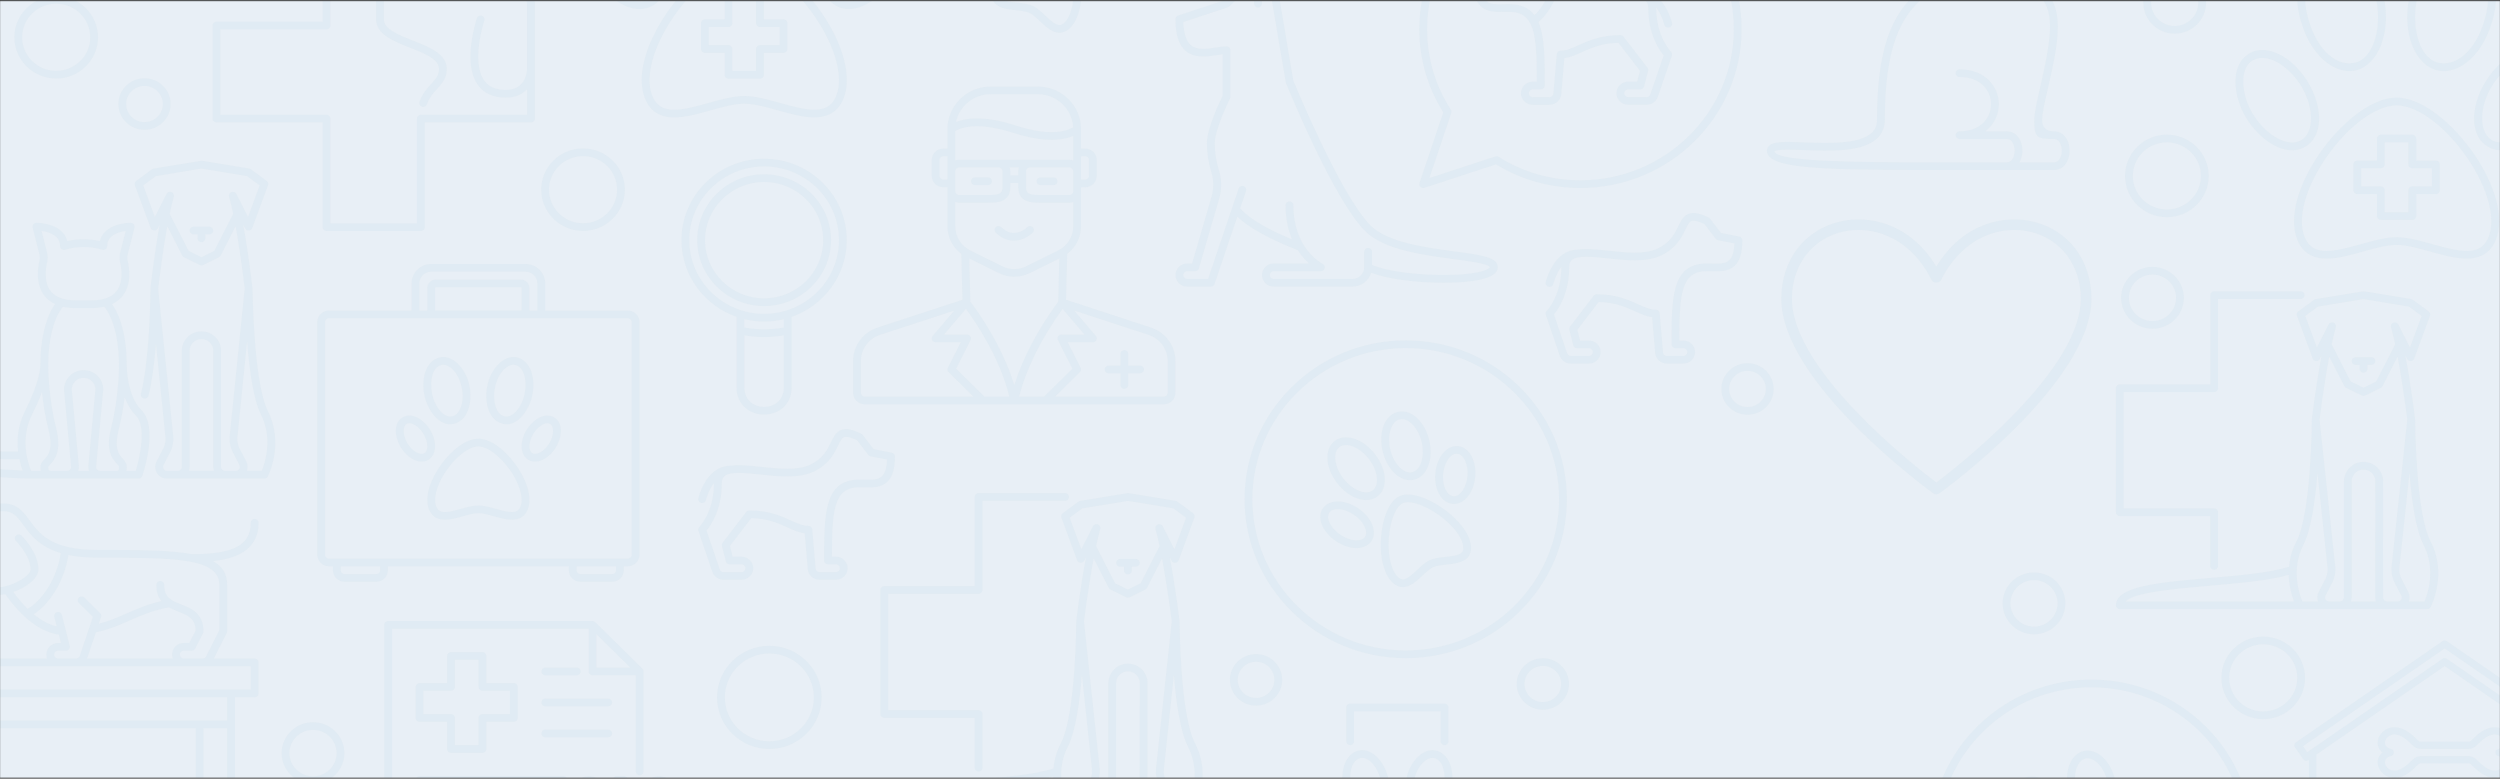 <svg width="1920" height="598" viewBox="0 0 1920 598" fill="none" xmlns="http://www.w3.org/2000/svg">
<rect x="0" y="0" width="1920" height="598" fill="#333333" stroke="none"/>
<mask id="mask0_547_149" style="mask-type:alpha" maskUnits="userSpaceOnUse" x="0" y="0" width="1920" height="598">
<rect y="0.48" width="1920" height="597" fill="#D9D9D9"/>
</mask>
<g mask="url(#mask0_547_149)">
<rect y="0.48" width="1920" height="1025" fill="#E8EFF6"/>
<g opacity="0.06">
<path d="M590.862 575.232C568.692 575.232 550.67 557.464 550.67 535.605C550.67 513.747 568.692 495.979 590.862 495.979C613.032 495.979 631.055 513.747 631.055 535.605C631.055 557.464 613.032 575.232 590.862 575.232ZM590.862 501.923C572.02 501.923 556.699 517.028 556.699 535.605C556.699 554.182 572.02 569.288 590.862 569.288C609.704 569.288 625.026 554.182 625.026 535.605C625.026 517.028 609.704 501.923 590.862 501.923Z" fill="#69A5C7"/>
<path d="M447.777 177.377C430.044 177.377 415.623 163.159 415.623 145.675C415.623 128.192 430.044 113.974 447.777 113.974C465.51 113.974 479.931 128.192 479.931 145.675C479.931 163.159 465.51 177.377 447.777 177.377ZM447.777 119.918C433.372 119.918 421.652 131.473 421.652 145.675C421.652 159.877 433.372 171.433 447.777 171.433C462.182 171.433 473.902 159.877 473.902 145.675C473.902 131.473 462.182 119.918 447.777 119.918Z" fill="#69A5C7"/>
<path d="M43.154 60.332C25.421 60.332 11 46.114 11 28.63C11 11.147 25.421 -3.071 43.154 -3.071C60.887 -3.071 75.308 11.147 75.308 28.63C75.308 46.114 60.887 60.332 43.154 60.332ZM43.154 2.873C28.749 2.873 17.029 14.428 17.029 28.63C17.029 42.833 28.749 54.388 43.154 54.388C57.559 54.388 69.279 42.833 69.279 28.63C69.279 14.428 57.559 2.873 43.154 2.873Z" fill="#69A5C7"/>
<path d="M240.385 602.175C227.089 602.175 216.27 591.508 216.27 578.399C216.27 565.291 227.089 554.623 240.385 554.623C253.681 554.623 264.5 565.291 264.5 578.399C264.5 591.508 253.681 602.175 240.385 602.175ZM240.385 560.567C230.417 560.567 222.298 568.572 222.298 578.399C222.298 588.227 230.417 596.231 240.385 596.231C250.353 596.231 258.471 588.227 258.471 578.399C258.471 568.572 250.353 560.567 240.385 560.567Z" fill="#69A5C7"/>
<path d="M964.651 541.943C953.574 541.943 944.555 533.051 944.555 522.13C944.555 511.209 953.574 502.316 964.651 502.316C975.728 502.316 984.747 511.209 984.747 522.13C984.747 533.051 975.728 541.943 964.651 541.943ZM964.651 508.26C956.886 508.26 950.584 514.474 950.584 522.13C950.584 529.786 956.886 535.999 964.651 535.999C972.416 535.999 978.718 529.786 978.718 522.13C978.718 514.474 972.416 508.26 964.651 508.26Z" fill="#69A5C7"/>
<path d="M110.965 99.707C99.888 99.707 90.869 90.815 90.869 79.894C90.869 68.972 99.888 60.08 110.965 60.08C122.042 60.08 131.061 68.972 131.061 79.894C131.061 90.815 122.042 99.707 110.965 99.707ZM110.965 66.024C103.2 66.024 96.898 72.238 96.898 79.894C96.898 87.549 103.2 93.763 110.965 93.763C118.73 93.763 125.033 87.549 125.033 79.894C125.033 72.238 118.73 66.024 110.965 66.024Z" fill="#69A5C7"/>
<path d="M1184.9 545.115C1173.83 545.115 1164.81 536.223 1164.81 525.302C1164.81 514.381 1173.83 505.488 1184.9 505.488C1195.98 505.488 1205 514.381 1205 525.302C1205 536.223 1195.98 545.115 1184.9 545.115ZM1184.9 511.432C1177.14 511.432 1170.84 517.646 1170.84 525.302C1170.84 532.958 1177.14 539.171 1184.9 539.171C1192.67 539.171 1198.97 532.958 1198.97 525.302C1198.97 517.646 1192.67 511.432 1184.9 511.432Z" fill="#69A5C7"/>
<path d="M763.737 2.243C767.371 6.523 774.541 7.268 780.232 7.886C784.042 8.283 787.981 8.695 790.57 9.883C793.158 11.072 796.02 13.783 798.769 16.398C802.901 20.297 808.094 25.211 813.753 25.211C825.135 24.878 833.479 6.555 829.781 -18.965C828.881 -25.163 825.441 -40.316 816.309 -44.516C807.177 -48.717 793.174 -41.568 787.772 -38.255C765.554 -24.64 756.664 -6.554 763.721 2.243H763.737ZM813.769 -39.127C818.222 -37.082 822.177 -28.808 823.833 -18.061C826.18 -2.892 823.399 12.103 817.241 17.619C813.528 20.916 810.409 19.204 802.949 12.118C799.83 9.17 796.663 6.143 793.11 4.51C789.573 2.877 785.168 2.434 780.875 1.974C770.57 0.896 767.242 -0.356 767.419 -5.27C767.757 -13.465 777.628 -25.194 790.923 -33.183C800.345 -38.842 809.315 -41.172 813.769 -39.127Z" fill="#69A5C7"/>
<path d="M915.568 202.313H911.806C906.822 202.313 902.754 206.323 902.754 211.237C902.754 216.15 906.822 220.161 911.806 220.161H929.924C931.227 220.161 932.384 219.336 932.786 218.132L950.262 166.442C963.204 179.012 990.968 189.981 996.66 192.152C999.473 196.511 1002.53 199.856 1005.24 202.297H978.219C973.236 202.297 969.168 206.307 969.168 211.221C969.168 216.135 973.236 220.145 978.219 220.145H1038.6C1045.44 220.145 1051.21 215.643 1053.07 209.509C1066.11 214.47 1088.52 217.181 1108.51 217.181C1129.84 217.181 1150.32 214.407 1150.32 205.261C1150.32 197.51 1137.73 195.83 1116.87 193.04C1095.32 190.155 1065.81 186.208 1052.82 173.385C1029.38 150.275 993.46 62.145 993.284 61.875L981.21 -9.564C981.097 -10.182 980.808 -10.737 980.358 -11.181L968.284 -23.085C967.416 -23.941 966.13 -24.195 964.988 -23.735C963.863 -23.275 963.123 -22.181 963.123 -20.977V-12.053H954.072C953.268 -12.053 952.496 -11.736 951.934 -11.181L940.358 0.231L904.796 11.913C903.574 12.326 902.738 13.467 902.738 14.735C902.738 26.686 905.343 34.691 910.696 39.208C917.545 44.994 927.063 43.504 934.683 42.347C936.178 42.109 937.625 41.887 938.96 41.729V73.573C936.982 77.567 926.886 98.49 926.886 109.982C926.886 117.369 928.011 124.771 930.23 131.983C932.159 138.276 932.256 144.79 930.519 150.798L915.536 202.265L915.568 202.313ZM936.034 130.303C933.976 123.645 932.947 116.83 932.947 110.03C932.947 98.966 944.587 75.871 944.699 75.633C944.908 75.221 945.021 74.762 945.021 74.302V38.574C945.021 36.926 943.67 35.594 941.998 35.594C939.506 35.594 936.725 36.022 933.767 36.482C927.014 37.528 919.378 38.717 914.635 34.707C911.034 31.679 909.073 25.688 908.815 16.891L942.947 5.668C943.397 5.526 943.799 5.272 944.12 4.955L955.31 -6.077H963.123V2.847C963.123 4.495 964.474 5.827 966.146 5.827C967.818 5.827 969.168 4.495 969.168 2.847V-13.781L975.406 -7.631L987.496 63.492C988.991 67.153 1024.25 153.635 1048.56 177.617C1062.99 191.851 1092.41 195.798 1116.06 198.968C1127.51 200.49 1143.17 202.598 1144.29 205.277C1136.64 213.852 1075.53 212.917 1053.72 203.406V193.389C1053.72 191.74 1052.37 190.409 1050.69 190.409C1049.02 190.409 1047.67 191.74 1047.67 193.389V205.293C1047.67 210.222 1043.6 214.217 1038.62 214.217H978.236C976.58 214.217 975.213 212.885 975.213 211.237C975.213 209.588 976.564 208.257 978.236 208.257H1014.47C1015.87 208.257 1017.08 207.306 1017.42 205.974C1017.74 204.643 1017.08 203.248 1015.84 202.63C1014.92 202.17 993.348 190.964 993.348 157.661C993.348 156.013 991.997 154.681 990.325 154.681C988.653 154.681 987.303 156.013 987.303 157.661C987.303 168.313 989.345 176.951 992.287 183.862C979.57 178.537 961.548 170.247 952.464 160.007L956.966 146.708C957.496 145.155 956.644 143.459 955.069 142.936C953.445 142.397 951.773 143.253 951.242 144.806L927.77 214.217H911.838C910.182 214.217 908.815 212.885 908.815 211.237C908.815 209.588 910.166 208.257 911.838 208.257H917.883C919.233 208.257 920.423 207.385 920.777 206.101L936.387 152.478C938.445 145.361 938.333 137.705 936.066 130.303H936.034Z" fill="#69A5C7"/>
<path d="M681.519 370.046C685.474 366.274 687.323 360.076 687.323 350.55C687.323 349.139 686.31 347.919 684.895 347.649L670.924 344.907L662.548 333.97C662.259 333.606 661.905 333.304 661.471 333.098C654.687 329.77 650.024 328.819 646.343 330.087C642.098 331.529 640.185 335.492 638.159 339.676C635.507 345.177 632.227 352.024 622.517 356.764C612.694 361.55 597.758 359.965 584.559 358.539C575.508 357.572 567.26 356.684 560.846 357.73C542.309 357.841 536.537 381.713 536.28 382.727C535.91 384.328 536.939 385.881 538.563 386.278C539.93 386.61 541.778 385.834 542.18 384.059C542.212 383.932 543.981 376.751 548.322 370.95C548.322 371.061 548.29 371.156 548.29 371.267C548.29 393.3 537.196 404.585 537.068 404.696C536.28 405.489 535.991 406.662 536.344 407.724L547.052 439.203C548.29 442.833 551.746 445.274 555.653 445.274H569.431C574.431 445.274 578.498 441.296 578.498 436.398C578.498 431.5 574.431 427.521 569.431 427.521H562.727L560.621 419.295L576.971 397.944C589.607 398.213 597.662 401.859 604.784 405.077C609.398 407.169 613.498 409.023 617.999 409.578L620.346 437.127C620.732 441.692 624.703 445.274 629.382 445.274H641.954C646.954 445.274 651.021 441.296 651.021 436.398C651.021 431.5 646.954 427.521 641.954 427.521H638.931C638.996 391.556 640.362 374.247 660.088 374.247C661.278 374.247 662.484 374.279 663.674 374.31C670.104 374.453 676.744 374.627 681.503 370.078L681.519 370.046ZM681.23 352.959C680.972 359.252 679.654 363.563 677.307 365.798C674.349 368.62 669.477 368.493 663.85 368.366C662.613 368.335 661.375 368.303 660.121 368.303C632.918 368.303 632.918 394.377 632.918 430.454C632.918 432.086 634.269 433.418 635.941 433.418H641.986C643.658 433.418 645.008 434.749 645.008 436.382C645.008 438.014 643.658 439.346 641.986 439.346H629.414C627.854 439.346 626.536 438.157 626.407 436.635L623.851 406.535C623.722 404.997 622.404 403.824 620.845 403.824C616.504 403.824 612.469 402.002 607.356 399.687C599.768 396.264 590.331 391.984 575.508 391.984C574.559 391.984 573.659 392.428 573.08 393.173L554.945 416.854C554.399 417.567 554.206 418.486 554.431 419.342L557.453 431.183C557.791 432.498 558.997 433.434 560.379 433.434H569.447C571.119 433.434 572.469 434.765 572.469 436.398C572.469 438.03 571.119 439.362 569.447 439.362H555.669C554.367 439.362 553.209 438.553 552.807 437.333L542.647 407.486C545.942 403.555 554.351 391.524 554.351 371.283C554.351 368.747 555.01 366.94 556.376 365.735C560.701 361.978 571.955 363.167 583.916 364.451C597.919 365.957 613.851 367.669 625.234 362.073C636.809 356.399 640.764 348.204 643.658 342.213C645.426 338.551 646.6 336.284 648.352 335.698C650.185 335.048 653.497 335.872 658.175 338.091L666.809 349.361C667.259 349.948 667.902 350.344 668.641 350.487L681.278 352.959H681.23Z" fill="#69A5C7"/>
<path d="M402.102 -9.17L350.768 -26.082C349.707 -26.431 348.485 -26.162 347.681 -25.369L334.032 -11.912C331.878 -9.804 329.161 -8.345 326.267 -7.648V-63.744C326.267 -65.376 324.917 -66.724 323.245 -66.724H250.786C249.13 -66.724 247.763 -65.392 247.763 -63.744V16.636H166.237C164.581 16.636 163.215 17.967 163.215 19.615V91.055C163.215 92.687 164.565 94.035 166.237 94.035H247.763V174.414C247.763 176.046 249.114 177.394 250.786 177.394H323.245C324.9 177.394 326.267 176.062 326.267 174.414V94.035H407.793C409.449 94.035 410.816 92.703 410.816 91.055V2.703C410.816 -2.687 407.311 -7.442 402.118 -9.17H402.102ZM404.771 52.95C404.771 53.599 404.578 69.038 388.453 69.038C380.88 69.038 375.495 66.724 372.022 61.969C361.459 47.544 371.893 16.112 372.006 15.811C372.52 14.258 371.668 12.562 370.093 12.039C368.517 11.531 366.797 12.372 366.266 13.925C365.8 15.336 354.771 48.559 367.118 65.456C371.749 71.796 378.919 74.998 388.453 74.998C396.121 74.998 401.314 72.287 404.771 68.594V88.091H323.245C321.589 88.091 320.222 89.422 320.222 91.071V171.45H253.792V91.071C253.792 89.438 252.442 88.091 250.77 88.091H169.244V22.595H250.77C252.426 22.595 253.792 21.264 253.792 19.615V-60.764H320.222V-7.188H291.83C290.174 -7.188 288.808 -5.857 288.808 -4.208V14.844C288.808 26.384 302.055 31.599 314.868 36.655C325.817 40.966 337.119 45.42 337.119 52.934C337.119 57.895 334.595 60.637 331.106 64.457C327.939 67.928 324.37 71.844 322.183 78.184C321.637 79.737 322.457 81.402 324.064 81.956C325.833 82.559 327.408 81.481 327.891 80.102C329.691 74.95 332.682 71.653 335.592 68.467C339.305 64.394 343.148 60.193 343.148 52.95C343.148 41.41 329.9 36.195 317.087 31.139C306.139 26.828 294.837 22.373 294.837 14.86V-1.228H322.489C328.341 -1.228 334.096 -3.59 338.276 -7.695L350.607 -19.853L400.173 -3.527C402.954 -2.607 404.755 -0.166 404.755 2.687V52.934L404.771 52.95Z" fill="#69A5C7"/>
<path d="M1085.89 368.459C1095.95 366.177 1101.14 352.91 1097.72 338.28C1094.29 323.649 1083.73 313.98 1073.67 316.263C1063.6 318.545 1058.41 331.813 1061.84 346.443C1065.26 361.073 1075.82 370.742 1085.89 368.459ZM1075.02 322.064C1081.56 320.574 1089.25 328.611 1091.83 339.611C1094.41 350.612 1091.06 361.168 1084.54 362.658C1077.99 364.148 1070.31 356.112 1067.72 345.111C1065.15 334.111 1068.49 323.554 1075.02 322.064Z" fill="#69A5C7"/>
<path d="M1056.19 349.022C1047.03 337.023 1033.38 332.427 1025.15 338.561C1016.9 344.679 1017.62 358.882 1026.79 370.881C1035.95 382.88 1049.6 387.476 1057.83 381.342C1066.08 375.224 1065.36 361.022 1056.19 349.022ZM1054.2 376.587C1048.84 380.565 1038.49 376.317 1031.59 367.298C1024.7 358.279 1023.41 347.295 1028.76 343.316C1034.12 339.338 1044.47 343.586 1051.37 352.605C1058.27 361.624 1059.55 372.608 1054.2 376.587Z" fill="#69A5C7"/>
<path d="M1119.63 342.573C1111.03 341.829 1103.43 351.022 1102.32 363.481C1101.21 375.955 1107.07 386.29 1115.68 387.035C1124.28 387.78 1131.88 378.586 1132.99 366.128C1134.1 353.653 1128.23 343.318 1119.63 342.573ZM1126.98 365.605C1126.19 374.449 1121.27 381.535 1116.21 381.107C1111.16 380.679 1107.54 372.833 1108.33 364.004C1109.12 355.159 1114.04 348.074 1119.1 348.502C1124.15 348.93 1127.77 356.776 1126.98 365.605Z" fill="#69A5C7"/>
<path d="M1043.41 390.572C1033.01 383.392 1020.98 383.233 1016.03 390.208C1011.08 397.182 1015.34 408.262 1025.74 415.442C1036.15 422.622 1048.17 422.781 1053.12 415.807C1058.07 408.832 1053.81 397.753 1043.41 390.572ZM1048.19 412.399C1045.28 416.488 1036.6 415.664 1029.22 410.56C1021.85 405.472 1018.07 397.705 1020.98 393.616C1023.89 389.526 1032.58 390.35 1039.96 395.454C1047.32 400.542 1051.1 408.309 1048.19 412.399Z" fill="#69A5C7"/>
<path d="M1103.36 387.349C1097.96 384.036 1083.94 376.871 1074.79 381.072C1065.64 385.272 1062.19 400.473 1061.3 406.686C1057.61 432.27 1065.97 450.641 1077.36 450.973C1083.04 450.973 1088.23 446.044 1092.38 442.145C1095.15 439.513 1098.01 436.803 1100.6 435.614C1103.2 434.425 1107.14 433.997 1110.95 433.601C1116.64 432.983 1123.81 432.222 1127.46 427.942C1134.52 419.113 1125.63 400.996 1103.38 387.349H1103.36ZM1110.29 427.673C1106 428.132 1101.59 428.576 1098.04 430.209C1094.49 431.842 1091.3 434.885 1088.18 437.833C1080.71 444.934 1077.59 446.646 1073.88 443.349C1067.7 437.817 1064.92 422.775 1067.27 407.574C1068.92 396.796 1072.88 388.521 1077.35 386.461C1081.82 384.4 1090.79 386.746 1100.23 392.421C1113.54 400.425 1123.44 412.187 1123.78 420.397C1123.96 425.327 1120.63 426.579 1110.29 427.673Z" fill="#69A5C7"/>
<path d="M1079.6 261.387C1011.34 261.387 955.809 316.135 955.809 383.438C955.809 450.74 1011.34 505.488 1079.6 505.488C1147.86 505.488 1203.39 450.74 1203.39 383.438C1203.39 316.135 1147.86 261.387 1079.6 261.387ZM1079.6 499.528C1014.67 499.528 961.854 447.443 961.854 383.438C961.854 319.432 1014.68 267.347 1079.6 267.347C1144.52 267.347 1197.35 319.432 1197.35 383.438C1197.35 447.443 1144.52 499.528 1079.6 499.528Z" fill="#69A5C7"/>
<path d="M664.22 310.524H893.686C898.766 310.524 902.737 306.593 902.737 301.6V277.19C902.737 265.65 895.261 255.363 884.12 251.623L818.735 230.208L819.635 194.956C826.275 189.931 830.278 182.212 830.278 173.732V143.837H833.301C838.381 143.837 842.352 139.906 842.352 134.913V123.01C842.352 118.001 838.365 114.086 833.301 114.086H830.278V99.202C830.278 81.148 815.375 66.454 797.063 66.454H760.826C742.514 66.454 727.611 81.148 727.611 99.202V114.086H724.589C719.508 114.086 715.537 118.017 715.537 123.01V134.913C715.537 139.922 719.524 143.837 724.589 143.837H727.611V173.732C727.611 182.212 731.614 189.947 738.254 194.972L739.154 230.224L673.753 251.638C662.628 255.379 655.152 265.651 655.152 277.206V301.616C655.152 306.625 659.139 310.54 664.204 310.54L664.22 310.524ZM830.278 119.998H833.301C835.021 119.998 836.323 121.282 836.323 122.978V134.882C836.323 136.578 835.021 137.862 833.301 137.862H830.278V119.998ZM727.627 137.862H724.605C722.884 137.862 721.582 136.578 721.582 134.882V122.978C721.582 121.282 722.884 119.998 724.605 119.998H727.627V137.862ZM882.207 257.25C890.872 260.166 896.708 268.171 896.708 277.174V301.584C896.708 303.28 895.406 304.564 893.686 304.564H810.375L829.378 285.829C830.294 284.925 830.519 283.53 829.941 282.389L820.053 262.877H839.33C841.902 262.877 843.285 259.928 841.645 257.995L825.053 238.53L882.223 257.25H882.207ZM832.835 256.933H815.166C813.06 256.933 811.436 259.072 812.465 261.244L823.574 283.134L801.838 304.564H782.755C787.964 283.657 799.684 259.976 816.082 237.262L832.835 256.933ZM778.977 295.704C769.331 264.145 749.669 237.436 745.247 231.666L744.411 198.57L767.353 209.872C770.987 211.663 774.974 212.55 778.961 212.55C782.948 212.55 786.935 211.663 790.584 209.872L813.526 198.57L812.674 231.714L812.61 231.793C796.951 253.081 785.279 275.367 778.993 295.704H778.977ZM824.233 146.786C824.233 148.418 822.883 149.766 821.211 149.766H801.388C796.131 149.813 791.227 149.813 789.298 147.911C788.414 147.039 787.996 145.597 787.996 143.505V131.601C787.996 129.968 789.346 128.621 791.018 128.621H821.211C822.867 128.621 824.233 129.952 824.233 131.601V146.786ZM760.826 72.366H797.063C811.549 72.366 823.397 83.621 824.169 97.728C820.793 99.852 808.156 105.621 779.909 96.333C755.44 88.296 741.293 90.817 734.235 93.686C736.807 81.528 747.755 72.366 760.842 72.366H760.826ZM733.656 100.66C736.904 98.615 749.492 92.83 777.996 101.991C795.52 107.619 811.934 109.616 824.233 104.353V123.247C823.285 122.899 822.288 122.661 821.211 122.661H736.662C735.601 122.661 734.588 122.851 733.64 123.184V100.66H733.656ZM775.376 128.621H782.53C782.192 129.556 781.967 130.555 781.967 131.601V134.581H775.922V131.601C775.922 130.555 775.697 129.556 775.36 128.621H775.376ZM733.656 131.601C733.656 129.968 735.006 128.621 736.678 128.621H766.871C768.527 128.621 769.893 129.952 769.893 131.601V143.505C769.893 145.613 769.475 147.055 768.591 147.911C766.678 149.797 761.758 149.813 756.501 149.766H736.678C735.023 149.766 733.656 148.418 733.656 146.786V131.601ZM733.656 173.716V155.202C734.605 155.535 735.617 155.741 736.678 155.741H758.125C764.218 155.741 769.459 155.504 772.852 152.159C774.925 150.13 775.922 147.309 775.922 143.536V140.556H781.967V143.536C781.967 147.309 782.98 150.13 785.038 152.159C788.446 155.504 793.671 155.757 799.764 155.757H821.211C822.288 155.757 823.285 155.504 824.233 155.171V173.748C824.233 181.721 819.732 188.885 812.513 192.452L787.867 204.609C782.289 207.351 775.617 207.351 770.038 204.609L745.392 192.452C738.158 188.885 733.656 181.721 733.656 173.748V173.716ZM741.855 237.214C748.382 246.091 767.627 274.02 775.167 304.58H756.035L734.299 283.15L745.408 261.26C746.437 259.104 744.813 256.948 742.707 256.948H725.039L741.855 237.214ZM661.197 277.19C661.197 268.187 667.017 260.182 675.683 257.265L732.836 238.546L716.261 257.995C714.605 259.928 716.004 262.877 718.576 262.877H737.852L727.965 282.389C727.386 283.53 727.611 284.925 728.527 285.829L747.53 304.564H664.236C662.516 304.564 661.213 303.28 661.213 301.584V277.174L661.197 277.19Z" fill="#69A5C7"/>
<path d="M778.56 184.86C784.846 184.86 790.28 181.531 793.174 178.678C794.347 177.521 794.347 175.65 793.174 174.477C792 173.304 790.087 173.304 788.897 174.462C787.868 175.46 778.592 183.909 769.01 174.462C767.837 173.304 765.923 173.304 764.734 174.462C763.56 175.619 763.56 177.505 764.734 178.678C769.364 183.243 774.155 184.86 778.544 184.86H778.56Z" fill="#69A5C7"/>
<path d="M851.421 286.715H860.472V295.639C860.472 297.288 861.823 298.619 863.495 298.619C865.167 298.619 866.517 297.288 866.517 295.639V286.715H875.568C877.24 286.715 878.591 285.384 878.591 283.735C878.591 282.087 877.24 280.755 875.568 280.755H866.517V271.832C866.517 270.183 865.167 268.852 863.495 268.852C861.823 268.852 860.472 270.183 860.472 271.832V280.755H851.421C849.749 280.755 848.398 282.087 848.398 283.735C848.398 285.384 849.749 286.715 851.421 286.715Z" fill="#69A5C7"/>
<path d="M748.768 142.175H758.833C760.505 142.175 761.855 140.843 761.855 139.195C761.855 137.546 760.505 136.215 758.833 136.215H748.768C747.096 136.215 745.746 137.546 745.746 139.195C745.746 140.843 747.096 142.175 748.768 142.175Z" fill="#69A5C7"/>
<path d="M809.153 136.23H799.089C797.433 136.23 796.066 137.562 796.066 139.21C796.066 140.859 797.417 142.19 799.089 142.19H809.153C810.809 142.19 812.175 140.859 812.175 139.21C812.175 137.562 810.825 136.23 809.153 136.23Z" fill="#69A5C7"/>
<path d="M586.842 121.899C551.826 121.899 523.338 149.955 523.338 184.431C523.338 211.599 541.039 234.773 565.668 243.38V297.589C565.668 311.268 576.311 318.433 586.842 318.433C597.372 318.433 608.015 311.268 608.015 297.589V243.38C632.661 234.773 650.346 211.599 650.346 184.431C650.346 149.955 621.857 121.899 586.842 121.899ZM601.954 297.605C601.954 307.829 594.125 312.489 586.842 312.489C579.559 312.489 571.729 307.829 571.729 297.605V257.566C576.842 258.422 581.906 258.897 586.842 258.897C591.777 258.897 596.858 258.422 601.954 257.566V297.605ZM601.954 251.527C591.761 253.366 581.906 253.366 571.713 251.527V245.171C576.569 246.344 581.617 246.978 586.826 246.978C592.035 246.978 597.099 246.344 601.938 245.171V251.527H601.954ZM586.842 241.018C555.154 241.018 529.383 215.641 529.383 184.431C529.383 153.221 555.154 127.843 586.842 127.843C618.529 127.843 644.301 153.221 644.301 184.431C644.301 215.641 618.529 241.018 586.842 241.018Z" fill="#69A5C7"/>
<path d="M586.842 133.818C558.498 133.818 535.428 156.532 535.428 184.446C535.428 212.359 558.498 235.073 586.842 235.073C615.185 235.073 638.256 212.359 638.256 184.446C638.256 156.532 615.185 133.818 586.842 133.818ZM586.842 229.113C561.826 229.113 541.489 209.062 541.489 184.446C541.489 159.829 561.842 139.778 586.842 139.778C611.841 139.778 632.195 159.829 632.195 184.446C632.195 209.062 611.841 229.113 586.842 229.113Z" fill="#69A5C7"/>
<path d="M571.584 -33.455C549.286 -33.455 523.498 -8.522 508.965 14.636C493.467 39.332 488.772 63.029 496.377 78.007C505.556 96.109 526.81 90.102 545.556 84.839C554.591 82.287 563.948 79.656 571.584 79.656C579.221 79.656 588.562 82.287 597.613 84.839C606.825 87.423 616.632 90.181 625.329 90.181C634.027 90.181 642.13 87.217 646.808 78.007C654.413 63.013 649.718 39.332 634.22 14.636C619.686 -8.522 593.899 -33.455 571.6 -33.455H571.584ZM641.39 75.36C634.96 88.073 620.539 85.109 599.269 79.117C589.832 76.454 580.073 73.712 571.584 73.712C563.096 73.712 553.337 76.47 543.9 79.117C522.63 85.124 508.225 88.073 501.778 75.36C495.219 62.426 499.93 40.362 514.109 17.774C530.813 -8.886 554.462 -27.495 571.584 -27.495C588.706 -27.495 612.339 -8.886 629.059 17.774C643.239 40.362 647.95 62.426 641.39 75.36Z" fill="#69A5C7"/>
<path d="M503.483 -45.404C491.361 -65.455 471.313 -75.346 458.211 -67.278C443.147 -58.021 446.137 -34.102 456.185 -17.633C465.815 -1.846 485.59 13.339 501.474 4.241C514.818 -3.415 515.637 -25.353 503.499 -45.404H503.483ZM498.355 -0.863C488.966 4.716 472.519 -2.971 461.362 -20.677C452.278 -35.101 450.462 -56.388 461.297 -62.174C473.757 -68.831 490.332 -55.532 498.291 -42.36C508.339 -25.749 508.339 -6.807 498.355 -0.863Z" fill="#69A5C7"/>
<path d="M684.927 -67.294C671.809 -75.346 651.761 -65.471 639.655 -45.42C627.517 -25.369 628.337 -3.416 641.68 4.224C657.548 13.323 677.339 -1.862 686.969 -17.65C697.017 -34.134 700.008 -58.037 684.943 -67.294H684.927ZM681.76 -20.693C670.603 -2.988 654.14 4.7 644.767 -0.879C634.8 -6.808 634.8 -25.765 644.832 -42.377C652.79 -55.549 669.365 -68.832 681.825 -62.19C692.66 -56.405 690.844 -35.133 681.76 -20.693Z" fill="#69A5C7"/>
<path d="M601.763 14.812H586.667V-2.053C586.667 -3.686 585.316 -5.033 583.644 -5.033H559.497C557.825 -5.033 556.474 -3.702 556.474 -2.053V14.812H541.378C539.706 14.812 538.355 16.143 538.355 17.792V37.637C538.355 39.27 539.706 40.617 541.378 40.617H556.474V57.482C556.474 59.115 557.825 60.462 559.497 60.462H583.644C585.316 60.462 586.667 59.131 586.667 57.482V40.617H601.763C603.435 40.617 604.785 39.285 604.785 37.637V17.792C604.785 16.159 603.435 14.812 601.763 14.812ZM598.74 34.657H583.644C581.972 34.657 580.622 35.989 580.622 37.637V54.502H562.503V37.637C562.503 36.004 561.153 34.657 559.481 34.657H544.384V20.756H559.481C561.153 20.756 562.503 19.424 562.503 17.776V0.911H580.622V17.776C580.622 19.409 581.972 20.756 583.644 20.756H598.74V34.657Z" fill="#69A5C7"/>
<path d="M198.585 401.493C198.585 399.86 197.234 398.513 195.562 398.513C193.89 398.513 192.54 399.845 192.54 401.493C192.54 418.58 179.469 425.57 147.428 425.602C130.306 422.337 105.564 422.337 74.776 422.337C39.327 422.337 30.195 409.83 22.848 399.781C17.896 393.013 13.218 386.625 2.318 386.625C-18.984 386.625 -23.582 399.591 -24.579 405.075L-46.717 410.544C-48.068 410.877 -49 412.065 -49 413.429C-49 420.133 -47.167 425.015 -43.55 427.964C-37.344 433.02 -27.746 431.213 -19.274 429.628C-16.959 429.184 -14.74 428.788 -12.763 428.55V449.156C-12.763 451.851 -11.509 454.102 -9.21 455.465C-7.441 456.527 -5.11 457.066 -2.232 457.066C-0.303 457.066 1.851 456.796 4.07 456.352C17.124 474.803 30.934 485.248 45.163 487.436L46.786 493.808H44.616C39.616 493.808 35.565 497.818 35.565 502.732C35.565 503.778 35.79 504.777 36.127 505.712H-45.945C-47.601 505.712 -48.968 507.043 -48.968 508.692V532.499C-48.968 534.132 -47.617 535.479 -45.945 535.479H-30.849V627.762C-30.849 629.395 -29.499 630.742 -27.827 630.742H-3.679C-2.023 630.742 -0.657 629.411 -0.657 627.762V559.287H150.306V627.762C150.306 629.395 151.656 630.742 153.328 630.742H177.476C179.132 630.742 180.498 629.411 180.498 627.762V535.479H195.594C197.25 535.479 198.617 534.148 198.617 532.499V508.692C198.617 507.059 197.266 505.712 195.594 505.712H164.244L174.148 486.199C174.357 485.787 174.469 485.343 174.469 484.868V449.14C174.469 440.676 170.707 434.891 163.633 430.928C179.855 429.263 198.633 423.24 198.633 401.509L198.585 401.493ZM10.227 454.625C20.034 451.201 29.504 444.528 29.504 437.221C29.504 424.239 17.076 411.828 16.546 411.305C15.372 410.147 13.459 410.147 12.269 411.305C11.079 412.462 11.095 414.348 12.269 415.521C12.382 415.632 23.459 426.712 23.459 437.236C23.459 442.8 8.073 451.09 -2.248 451.09C-4.531 451.09 -6.734 450.646 -6.734 449.14V413.413C-6.734 411.78 -8.084 410.433 -9.756 410.433C-11.428 410.433 -12.779 411.764 -12.779 413.413V422.527C-15.158 422.781 -17.73 423.256 -20.415 423.763C-27.57 425.111 -35.688 426.632 -39.708 423.367C-41.508 421.893 -42.569 419.325 -42.875 415.711L-21.107 410.338C-19.756 410.005 -18.824 408.816 -18.824 407.453C-18.824 406.851 -18.582 392.569 2.318 392.569C10.131 392.569 13.234 396.833 17.944 403.268C23.314 410.607 30.066 419.832 46.642 424.778C43.523 445.273 31.787 461.52 21.272 467.559C17.558 463.929 13.861 459.634 10.211 454.625H10.227ZM-6.734 624.767H-24.852V559.271H-6.734V624.767ZM174.421 624.767H156.302V559.271H174.421V624.767ZM174.421 553.327H-24.852V535.464H174.421V553.327ZM192.54 511.656V529.519H-42.955V511.656H192.556H192.54ZM132.685 505.696H66.882C66.882 505.696 66.931 505.601 66.947 505.553L73.683 485.613C83.811 483.489 91.416 480.16 99.374 476.641C107.991 472.821 116.914 468.89 129.743 466.449C132.09 467.797 134.631 468.811 137.09 469.794C144.261 472.647 149.968 474.898 150.241 484.17L145.37 493.792H141.19C136.11 493.792 132.139 497.707 132.139 502.716C132.139 503.778 132.348 504.761 132.669 505.696H132.685ZM168.376 449.14V484.17L158.28 504.079C157.765 505.078 156.736 505.712 155.595 505.712H141.19C139.47 505.712 138.168 504.428 138.168 502.732C138.168 501.036 139.47 499.752 141.19 499.752H147.235C148.376 499.752 149.421 499.118 149.936 498.103L155.981 486.199C156.19 485.787 156.302 485.343 156.302 484.868C156.302 470.999 146.913 467.258 139.373 464.278C136.672 463.216 134.132 462.201 131.978 460.822C131.978 460.822 131.962 460.806 131.946 460.806C129.052 459.015 126.11 456.226 126.11 449.156C126.11 447.524 124.759 446.176 123.087 446.176C121.415 446.176 120.065 447.508 120.065 449.156C120.065 454.324 121.303 458.397 123.891 461.631C112.862 464.199 104.76 467.765 96.914 471.236C90.21 474.2 83.795 477.006 75.934 479.003L77.654 473.899C78.008 472.837 77.734 471.648 76.93 470.856L64.857 458.952C63.683 457.795 61.77 457.795 60.58 458.952C59.391 460.109 59.407 461.995 60.58 463.168L71.336 473.772L61.223 503.699C60.822 504.903 59.68 505.712 58.394 505.712H44.616C42.96 505.712 41.593 504.38 41.593 502.732C41.593 501.083 42.944 499.752 44.616 499.752H50.661C51.593 499.752 52.477 499.34 53.04 498.611C53.619 497.881 53.812 496.93 53.587 496.059L47.542 472.251C47.14 470.65 45.5 469.62 43.876 470.095C42.253 470.491 41.272 472.108 41.674 473.693L43.539 481.032C37.639 479.621 31.754 476.53 25.934 471.759C37.413 464.31 49.166 447.555 52.558 426.299C58.731 427.583 66.03 428.328 74.808 428.328C133.184 428.328 168.408 428.328 168.408 449.172L168.376 449.14Z" fill="#69A5C7"/>
<path d="M905.905 477.228C905.744 475.373 902.721 450.884 898.461 428.186L899.699 430.611C900.245 431.689 901.371 432.354 902.577 432.259C903.782 432.196 904.827 431.419 905.245 430.294L917.319 397.546C917.769 396.326 917.351 394.947 916.29 394.154L904.216 385.23C903.831 384.945 903.381 384.755 902.898 384.675L866.773 378.715C866.436 378.668 866.114 378.668 865.777 378.715L829.555 384.675C829.073 384.755 828.623 384.961 828.237 385.23L816.163 394.154C815.102 394.947 814.684 396.326 815.134 397.546L827.208 430.294C827.626 431.419 828.671 432.196 829.877 432.259C831.083 432.354 832.208 431.689 832.755 430.611L833.992 428.186C829.732 450.868 826.71 475.373 826.549 477.228C826.549 477.228 826.34 548.604 814.7 570.842C811.228 577.452 809.588 584.046 809.041 590.196C794.62 594.84 770.955 596.885 747.997 598.866C709.429 602.195 676.117 605.064 676.117 619.821C676.117 621.454 677.468 622.801 679.14 622.801H915.117C916.242 622.801 917.303 622.167 917.801 621.168C918.332 620.138 930.792 595.601 917.801 570.842C906.146 548.62 905.953 477.228 905.953 477.228H905.905ZM683.513 616.841C690.506 609.788 722.338 607.045 748.495 604.795C770.73 602.877 793.639 600.88 808.8 596.473C809.009 605.191 811.163 612.482 812.803 616.841H683.496H683.513ZM830.472 421.782L821.549 397.625L831.259 390.445L866.259 384.707L901.162 390.445L910.872 397.625L901.95 421.782L893.011 404.172C892.255 402.682 890.406 402.111 888.959 402.84C887.818 403.395 886.982 404.806 887.384 406.296C888.461 410.211 889.538 414.665 890.551 419.436L875.985 447.936L866.243 452.786L856.404 447.936L841.838 419.436C842.851 414.665 843.912 410.211 845.005 406.296C845.423 404.806 844.571 403.395 843.43 402.84C841.999 402.127 840.134 402.682 839.378 404.172L830.44 421.782H830.472ZM831.324 616.841H819.33C816.999 611.278 810.424 592.288 820.054 573.537C826.147 561.665 829.282 538.871 830.906 518.376L838.623 591.1C838.816 593.921 838.285 596.79 837.127 599.279L831.661 609.835C830.6 612.07 830.504 614.575 831.324 616.825V616.841ZM856.629 616.841C856.982 615.906 857.208 614.907 857.208 613.861V524.558C857.208 519.644 861.275 515.634 866.259 515.634C871.243 515.634 875.31 519.644 875.31 524.558L875.214 613.861C875.214 614.907 875.439 615.906 875.792 616.841H856.629ZM892.625 616.841H884.281C882.706 616.841 881.259 615.43 881.259 613.861L881.355 524.558C881.355 515.713 873.477 508.644 864.281 509.801C856.677 510.768 851.163 517.505 851.163 525.081V613.877C851.163 615.51 849.812 616.857 848.14 616.857H839.796C837.513 616.857 836.131 614.384 837.063 612.482L842.529 601.894C844.185 598.375 844.893 594.492 844.619 590.592L832.513 477.259C832.562 476.911 835.648 451.803 839.941 428.931L851.468 451.47C851.757 452.041 852.24 452.501 852.819 452.802L864.892 458.746C865.632 459.11 866.854 459.11 867.593 458.746L879.555 452.802C880.149 452.516 880.616 452.041 880.905 451.47L892.432 428.931C896.741 451.803 899.828 476.911 899.86 477.259L887.754 590.592C887.464 594.492 888.188 598.391 889.844 601.894L895.31 612.482C896.242 614.384 894.86 616.857 892.577 616.857L892.625 616.841ZM913.123 616.841H901.13C901.95 614.59 901.853 612.086 900.792 609.851L895.326 599.294C894.152 596.79 893.622 593.921 893.831 591.115L901.548 518.392C903.155 538.871 906.29 561.665 912.4 573.553C922.03 592.304 915.47 611.293 913.123 616.857V616.841Z" fill="#69A5C7"/>
<path d="M860.229 435.237H863.252V438.217C863.252 439.85 864.602 441.197 866.274 441.197C867.946 441.197 869.296 439.866 869.296 438.217V435.237H872.319C873.975 435.237 875.341 433.906 875.341 432.257C875.341 430.609 873.991 429.277 872.319 429.277H860.245C858.589 429.277 857.223 430.609 857.223 432.257C857.223 433.906 858.573 435.237 860.245 435.237H860.229Z" fill="#69A5C7"/>
<path d="M679.092 551.344H748.529V589.56C748.529 591.193 749.879 592.54 751.551 592.54C753.223 592.54 754.573 591.209 754.573 589.56V548.364C754.573 546.732 753.223 545.384 751.551 545.384H682.115V456.081H751.551C753.207 456.081 754.573 454.75 754.573 453.101V384.626H817.981C819.637 384.626 821.003 383.294 821.003 381.646C821.003 379.997 819.653 378.666 817.981 378.666H751.567C749.911 378.666 748.545 379.997 748.545 381.646V450.121H679.108C677.452 450.121 676.086 451.453 676.086 453.101V548.364C676.086 549.997 677.436 551.344 679.108 551.344H679.092Z" fill="#69A5C7"/>
<path d="M1102.59 576.36C1091.58 574.046 1081.82 587.25 1080.02 598.488C1077.9 607.317 1079.31 624.451 1092.08 627.511C1103.41 630.237 1112.57 616.13 1114.66 605.399C1117.56 590.531 1112.3 578.389 1102.59 576.36ZM1108.73 604.21C1107.28 612.453 1100.58 623.231 1093.28 621.678C1085.97 620.108 1084.04 607.856 1085.93 599.661C1088.27 587.947 1095.97 581.052 1101.38 582.193C1107.56 583.493 1110.81 592.354 1108.73 604.21Z" fill="#69A5C7"/>
<path d="M1054.25 627.507C1067.03 624.432 1068.44 607.298 1066.3 598.485C1064.5 587.262 1054.73 574.059 1043.73 576.357C1034.04 578.386 1028.78 590.543 1031.66 605.396C1033.75 616.142 1042.91 630.234 1054.25 627.507ZM1044.94 582.19C1050.36 581.049 1058.06 587.944 1060.39 599.657C1062.3 607.852 1060.36 620.105 1053.04 621.674C1045.73 623.243 1039.02 612.465 1037.59 604.207C1035.52 592.366 1038.76 583.49 1044.94 582.19Z" fill="#69A5C7"/>
<path d="M1036.92 572.285C1038.57 572.285 1039.94 570.953 1039.94 569.305V546.305H1106.38V569.305C1106.38 570.953 1107.73 572.285 1109.41 572.285C1111.08 572.285 1112.43 570.953 1112.43 569.305V543.341C1112.43 541.693 1111.08 540.361 1109.41 540.361H1036.92C1035.26 540.361 1033.89 541.693 1033.89 543.341V569.305C1033.89 570.953 1035.24 572.285 1036.92 572.285Z" fill="#69A5C7"/>
<path d="M482.134 238.466H418.727V217.622C418.727 209.411 411.959 202.738 403.631 202.738H331.172C322.844 202.738 316.076 209.411 316.076 217.622V238.466H252.669C247.669 238.466 243.617 242.476 243.617 247.39V425.996C243.617 430.926 247.685 434.92 252.669 434.92H255.691V437.9C255.691 442.909 259.678 446.824 264.742 446.824H288.89C293.97 446.824 297.941 442.893 297.941 437.9V434.92H436.83V437.9C436.83 442.909 440.817 446.824 445.881 446.824H470.028C475.109 446.824 479.08 442.893 479.08 437.9V434.92H482.102C487.102 434.92 491.154 430.91 491.154 425.996V247.39C491.154 242.46 487.086 238.466 482.102 238.466H482.134ZM322.105 217.622C322.105 212.693 326.172 208.698 331.156 208.698H403.615C408.615 208.698 412.666 212.708 412.666 217.622V238.466H406.621V221.204C406.621 217.654 403.583 214.658 399.981 214.658H334.757C331.156 214.658 328.117 217.654 328.117 221.204V238.466H322.073V217.622H322.105ZM400.608 221.189V238.45H334.178V221.189C334.178 220.935 334.516 220.602 334.773 220.602H399.997C400.255 220.602 400.592 220.935 400.592 221.189H400.608ZM291.912 437.9C291.912 439.596 290.61 440.88 288.89 440.88H264.742C263.022 440.88 261.72 439.596 261.72 437.9V434.92H291.912V437.9ZM473.067 437.9C473.067 439.596 471.765 440.88 470.045 440.88H445.897C444.177 440.88 442.875 439.596 442.875 437.9V434.92H473.067V437.9ZM485.141 425.996C485.141 427.629 483.79 428.976 482.118 428.976H252.652C250.996 428.976 249.63 427.645 249.63 425.996V247.39C249.63 245.757 250.98 244.41 252.652 244.41H482.118C483.774 244.41 485.141 245.741 485.141 247.39V425.996Z" fill="#69A5C7"/>
<path d="M386.298 325.55C397.632 328.277 406.78 314.185 408.87 303.439C411.748 288.586 406.507 276.445 396.812 274.416C385.816 272.117 376.041 285.305 374.24 296.528C372.118 305.341 373.533 322.475 386.298 325.55ZM380.157 297.716C382.488 286.003 390.173 279.108 395.607 280.249C401.78 281.549 405.028 290.409 402.954 302.25C401.507 310.492 394.819 321.271 387.504 319.701C380.189 318.132 378.26 305.88 380.157 297.701V297.716Z" fill="#69A5C7"/>
<path d="M348.47 325.553C361.235 322.478 362.65 305.36 360.528 296.531C358.727 285.308 348.969 272.105 337.956 274.419C328.261 276.448 323.004 288.59 325.898 303.442C327.988 314.173 337.136 328.264 348.47 325.553ZM339.162 280.252C344.58 279.111 352.264 286.006 354.612 297.704C356.509 305.899 354.579 318.151 347.264 319.705C339.949 321.274 333.261 310.495 331.814 302.253C329.741 290.412 332.988 281.552 339.162 280.252Z" fill="#69A5C7"/>
<path d="M330.416 330.182C326.252 323.223 317.04 316.027 309.194 320.497C302.972 324.032 302.104 333.764 307.731 343.496C311.799 350.518 321.38 357.619 328.937 353.181C335.287 349.456 335.898 339.359 330.4 330.182H330.416ZM325.866 348.077C322.844 349.837 316.702 346.793 312.94 340.453C308.985 333.812 309.355 327.249 312.297 325.617C316.509 323.255 322.747 329.009 325.239 333.241C329.242 340.041 328.792 346.381 325.882 348.077H325.866Z" fill="#69A5C7"/>
<path d="M425.574 320.496C417.729 316.042 408.533 323.223 404.353 330.181C398.854 339.375 399.449 349.456 405.816 353.181C413.372 357.619 422.97 350.518 427.021 343.496C432.648 333.748 431.796 324.031 425.558 320.496H425.574ZM421.844 340.453C418.082 346.777 411.941 349.836 408.919 348.077C406.009 346.381 405.559 340.04 409.562 333.24C412.054 329.008 418.291 323.254 422.504 325.616C425.446 327.265 425.815 333.811 421.861 340.453H421.844Z" fill="#69A5C7"/>
<path d="M367.393 336.934C356.075 336.934 343.535 348.854 336.123 360.662C328.422 372.947 326.155 384.835 330.03 392.491C332.602 397.579 336.879 399.164 341.67 399.164C346.123 399.164 351.01 397.785 355.383 396.548C359.595 395.36 363.968 394.123 367.393 394.123C370.817 394.123 375.19 395.344 379.402 396.548C388.486 399.1 399.788 402.271 404.755 392.491C408.63 384.835 406.363 372.931 398.662 360.662C391.251 348.854 378.711 336.918 367.393 336.918V336.934ZM399.354 389.844C396.814 394.868 390.736 393.584 381.058 390.842C376.444 389.542 371.669 388.195 367.393 388.195C363.116 388.195 358.341 389.542 353.727 390.842C344.033 393.584 337.988 394.868 335.432 389.844C332.538 384.137 334.773 374.151 341.252 363.801C348.84 351.691 359.837 342.894 367.377 342.894C374.917 342.894 385.913 351.691 393.518 363.801C399.997 374.151 402.247 384.122 399.338 389.844H399.354Z" fill="#69A5C7"/>
<path d="M449.851 596.345C440.14 598.295 434.755 611.055 437.793 625.368C441.105 641.06 451.635 649.35 460.365 647.48C471.555 645.086 474.931 630.567 472.423 618.457C469.448 604.128 459.545 594.427 449.851 596.345ZM459.159 641.647C450.655 642.994 445.06 631.042 443.709 624.195C441.603 613.48 444.883 603.462 451.057 602.194C457.568 600.847 464.4 609.739 466.506 619.662C468.613 629.648 465.574 640.648 459.159 641.662V641.647Z" fill="#69A5C7"/>
<path d="M520.703 625.383C523.725 611.07 518.339 598.294 508.645 596.361C498.951 594.443 489.047 604.143 486.073 618.472C483.565 630.582 486.941 645.102 498.131 647.495C506.861 649.366 517.391 641.076 520.703 625.383ZM491.989 619.645C494.079 609.723 500.912 600.846 507.439 602.178C513.613 603.446 516.892 613.479 514.786 624.179C513.436 631.042 507.841 642.978 499.337 641.63C492.922 640.616 489.883 629.616 491.989 619.63V619.645Z" fill="#69A5C7"/>
<path d="M298.069 721.059H433.662C435.318 721.059 436.685 719.727 436.685 718.079C436.685 716.43 435.334 715.099 433.662 715.099H301.092V482.901H452.022V515.649C452.022 517.392 453.485 518.629 455.044 518.629H488.243V592.462C488.243 594.11 489.594 595.442 491.266 595.442C492.938 595.442 494.288 594.11 494.288 592.462V515.649C494.288 514.856 493.967 514.096 493.404 513.541L457.183 477.813C456.62 477.258 455.848 476.941 455.044 476.941H298.069C296.413 476.941 295.047 478.273 295.047 479.921V718.063C295.047 719.712 296.397 721.043 298.069 721.043V721.059ZM458.067 487.118L483.983 512.669H458.067V487.118Z" fill="#69A5C7"/>
<path d="M370.511 500.766H346.363C344.707 500.766 343.341 502.097 343.341 503.746V524.589H322.216C320.56 524.589 319.193 525.921 319.193 527.569V551.377C319.193 553.026 320.544 554.357 322.216 554.357H343.341V575.201C343.341 576.849 344.691 578.181 346.363 578.181H370.511C372.167 578.181 373.533 576.849 373.533 575.201V554.357H394.658C396.314 554.357 397.681 553.026 397.681 551.377V527.569C397.681 525.921 396.33 524.589 394.658 524.589H373.533V503.746C373.533 502.097 372.183 500.766 370.511 500.766ZM391.636 530.533V548.397H370.511C368.855 548.397 367.488 549.729 367.488 551.377V572.221H349.37V551.377C349.37 549.729 348.019 548.397 346.347 548.397H325.222V530.533H346.347C348.003 530.533 349.37 529.202 349.37 527.553V506.71H367.488V527.553C367.488 529.202 368.839 530.533 370.511 530.533H391.636Z" fill="#69A5C7"/>
<path d="M418.808 518.63H442.955C444.611 518.63 445.978 517.298 445.978 515.65C445.978 514.001 444.627 512.67 442.955 512.67H418.808C417.152 512.67 415.785 514.001 415.785 515.65C415.785 517.298 417.136 518.63 418.808 518.63Z" fill="#69A5C7"/>
<path d="M418.808 542.456H467.103C468.759 542.456 470.125 541.125 470.125 539.476C470.125 537.828 468.775 536.496 467.103 536.496H418.808C417.152 536.496 415.785 537.828 415.785 539.476C415.785 541.125 417.136 542.456 418.808 542.456Z" fill="#69A5C7"/>
<path d="M418.808 566.265H467.103C468.759 566.265 470.125 564.933 470.125 563.285C470.125 561.636 468.775 560.305 467.103 560.305H418.808C417.152 560.305 415.785 561.636 415.785 563.285C415.785 564.933 417.136 566.265 418.808 566.265Z" fill="#69A5C7"/>
<path d="M479.19 601.989C480.846 601.989 482.213 600.658 482.213 599.009C482.213 597.361 480.862 596.029 479.19 596.029H473.499C471.843 596.029 470.477 597.361 470.477 599.009C470.477 600.658 471.827 601.989 473.499 601.989H479.19Z" fill="#69A5C7"/>
<path d="M322.216 601.989H432.696C434.352 601.989 435.719 600.658 435.719 599.009C435.719 597.361 434.368 596.029 432.696 596.029H322.216C320.56 596.029 319.193 597.361 319.193 599.009C319.193 600.658 320.544 601.989 322.216 601.989Z" fill="#69A5C7"/>
<path d="M21.802 367.574H106.43C107.733 367.574 108.874 366.749 109.292 365.545C110.594 361.709 121.575 327.709 108.569 314.87C97.54 303.996 97.379 281.472 97.379 281.25C97.379 252.307 89.582 238.358 86.077 233.54C89.276 232.034 91.961 230.021 94.051 227.421C101.109 218.624 99.566 206.356 98.006 199.841C97.685 198.446 97.685 197.035 98.038 195.656L103.312 174.813C103.794 172.91 102.331 171.104 100.353 171.104C92.813 171.104 79.244 174.163 76.672 185.147C69.293 183.42 59.984 183.103 51.688 185.147C49.116 174.163 35.563 171.119 28.007 171.104C26.03 171.104 24.567 172.91 25.049 174.813L30.322 195.656C30.676 197.035 30.676 198.43 30.354 199.841C28.795 206.371 27.252 218.64 34.309 227.421C36.399 230.021 39.084 232.034 42.267 233.524C38.763 238.327 30.965 252.275 30.965 281.219C30.965 281.33 30.708 292.948 19.213 315.631C13.57 326.758 12.879 337.79 13.892 346.682C6.689 346.872 -0.77 346.635 -7.491 346.397C-22.844 345.826 -36.172 344.923 -36.172 352.785C-36.172 356.367 -36.172 366.02 21.769 367.574H21.802ZM68.376 361.614H60.032C60.483 360.409 60.708 359.141 60.579 357.841L55.145 299.114C55.145 294.185 59.212 290.19 64.196 290.19C69.18 290.19 73.248 294.2 73.264 298.861L67.83 357.857C67.717 359.157 67.926 360.441 68.376 361.63V361.614ZM104.308 319.07C112.54 327.202 107.524 350.851 104.228 361.614H97.106C97.283 360.758 97.379 359.775 97.379 358.65C97.379 355.701 95.643 353.752 94.099 352.024C91.302 348.901 87.46 344.606 91.254 329.595C93.424 321.036 94.807 312.556 95.723 305.122C97.636 310.178 100.353 315.171 104.308 319.054V319.07ZM39.084 223.728C33.393 216.643 35.226 205.611 36.271 201.188C36.817 198.858 36.801 196.496 36.222 194.214L31.962 177.396C37.3 178.141 46.094 180.63 46.126 188.983C46.126 191.361 48.457 192.343 50.193 191.773C58.087 189.205 69.582 188.904 78.264 191.773C80 192.343 82.315 191.361 82.331 188.983C82.363 180.63 91.157 178.141 96.495 177.396L92.234 194.214C91.656 196.512 91.64 198.858 92.186 201.188C93.231 205.611 95.064 216.643 89.373 223.728C85.675 228.325 79.26 230.655 70.273 230.655H58.2C49.229 230.655 42.798 228.325 39.1 223.728H39.084ZM48.377 235.584C51.335 236.25 54.582 236.615 58.167 236.615H70.241C73.826 236.615 77.074 236.25 80.032 235.584C80.788 236.377 91.366 248.313 91.366 281.266C91.366 281.504 91.302 304.979 85.418 328.169C80.852 346.207 86.109 352.087 89.598 355.971C90.852 357.382 91.366 358.016 91.366 358.65C91.366 361.186 91.35 361.55 89.501 361.614H76.72C75.113 361.534 73.698 360.203 73.859 358.38L79.309 299.114C79.309 290.903 72.54 284.23 64.228 284.23C55.917 284.23 49.148 290.903 49.148 299.384L54.582 358.38C54.743 359.934 53.569 361.534 51.705 361.614H39.534C37.621 361.55 37.059 361.043 37.059 358.65C37.107 358.333 37.975 357.382 38.538 356.748C41.962 352.991 47.701 346.682 42.991 328.153C37.123 304.979 37.042 281.472 37.042 281.25C37.042 248.772 47.219 236.837 48.377 235.568V235.584ZM24.663 318.309C28.007 311.7 30.435 305.993 32.219 301.159C33.087 309.449 34.567 319.482 37.139 329.627C41.062 345.097 37.01 349.551 34.052 352.801C32.557 354.433 31.03 356.129 31.03 358.665C31.03 359.537 31.142 360.583 31.399 361.63H23.94C21.625 356.034 15.162 337.077 24.663 318.309ZM-7.667 352.341C-0.61 352.595 7.252 352.88 14.888 352.626C15.628 356.129 16.544 359.093 17.348 361.328C-21.397 359.934 -30.095 354.75 -30.272 353.26C-28.439 351.564 -16.413 352.024 -7.667 352.341Z" fill="#69A5C7"/>
<path d="M193.986 221.649C193.986 221.506 193.922 221.363 193.889 221.221C193.6 218.684 190.899 194.892 186.88 172.781L188.214 175.412C188.729 176.426 189.806 177.124 191.092 177.045C192.298 176.981 193.343 176.204 193.761 175.095L205.835 142.347C206.285 141.111 205.883 139.732 204.806 138.939L192.732 130.015C192.346 129.73 191.896 129.54 191.414 129.461L155.208 123.501C154.871 123.437 154.549 123.437 154.212 123.501L118.006 129.461C117.524 129.54 117.074 129.73 116.688 130.015L104.614 138.939C103.553 139.732 103.135 141.111 103.585 142.347L115.659 175.095C116.077 176.204 117.122 176.981 118.328 177.045C119.453 177.155 120.659 176.474 121.19 175.412L122.524 172.765C118.392 195.511 115.643 220.143 115.482 221.997L115.515 222.314C115.482 228.417 114.984 274.796 108.232 302.408C107.846 304.009 108.875 305.642 110.466 306.006C112.347 306.418 113.778 305.182 114.116 303.803C116.945 292.232 118.698 277.76 119.775 264.192L127.058 335.869C127.267 338.754 126.752 341.544 125.579 344.08L120.096 354.636C118.73 357.489 118.939 360.786 120.643 363.434C122.315 366.033 125.161 367.571 128.264 367.571L203.021 367.523C204.163 367.523 205.208 366.889 205.722 365.875C206.237 364.844 218.326 340.45 205.722 315.58C194.709 293.833 193.97 222.346 193.97 221.633L193.986 221.649ZM118.939 166.567L110.032 142.411L119.727 135.246L154.71 129.492L189.693 135.246L199.388 142.411L190.481 166.567L181.542 148.941C180.835 147.626 179.308 147.055 178.038 147.404C176.43 147.847 175.481 149.48 175.932 151.065C177.025 154.98 178.07 159.466 179.067 164.253L164.533 192.705L154.71 197.555L144.887 192.705L130.354 164.253C131.35 159.466 132.395 154.98 133.489 151.065C133.923 149.48 132.99 147.832 131.382 147.404C130.032 147.055 128.601 147.626 127.878 148.941L118.939 166.567ZM145.096 361.579C145.434 360.66 145.659 359.677 145.659 358.647V269.343C145.659 264.414 149.726 260.419 154.71 260.419C159.694 260.419 163.761 264.43 163.761 269.343V358.647C163.761 359.677 163.986 360.644 164.324 361.579H145.096ZM181.141 361.626H172.813C171.237 361.626 169.79 360.2 169.79 358.647V269.343C169.79 261.133 163.022 254.46 154.71 254.46C146.398 254.46 139.63 261.133 139.63 269.343V358.647C139.63 360.2 138.199 361.626 136.607 361.626H128.28C126.157 361.626 124.598 359.423 125.53 357.268L131.013 346.679C132.653 343.176 133.376 339.293 133.087 335.362L121.495 222.029C121.527 221.68 124.341 196.668 128.489 173.811L139.935 196.24C140.225 196.81 140.691 197.286 141.286 197.571L153.36 203.531C154.228 203.959 155.257 203.927 156.061 203.531L168.134 197.571C168.713 197.286 169.195 196.826 169.485 196.24L180.948 173.811C185.079 196.573 187.877 221.395 187.925 221.395L176.334 335.425C176.06 339.245 176.768 343.129 178.472 346.758L183.858 357.141C184.774 359.075 183.584 361.595 181.157 361.595L181.141 361.626ZM201.06 361.579H189.661C190.465 359.344 190.353 356.84 189.259 354.557L183.874 344.191C182.636 341.544 182.121 338.754 182.33 335.964L189.774 262.306C191.414 283.245 194.5 306.735 200.336 318.259C209.806 336.947 203.359 355.968 201.06 361.579Z" fill="#69A5C7"/>
<path d="M148.667 180.04H151.689V183.02C151.689 184.668 153.039 186 154.711 186C156.383 186 157.734 184.668 157.734 183.02V180.04H160.756C162.428 180.04 163.779 178.708 163.779 177.06C163.779 175.412 162.428 174.08 160.756 174.08H148.683C147.011 174.08 145.66 175.412 145.66 177.06C145.66 178.708 147.011 180.04 148.683 180.04H148.667Z" fill="#69A5C7"/>
</g>
<g opacity="0.06">
<path d="M1664.15 166.812C1646.42 166.812 1632 152.594 1632 135.111C1632 117.627 1646.42 103.409 1664.15 103.409C1681.89 103.409 1696.31 117.627 1696.31 135.111C1696.31 152.594 1681.89 166.812 1664.15 166.812ZM1664.15 109.353C1649.75 109.353 1638.03 120.908 1638.03 135.111C1638.03 149.313 1649.75 160.868 1664.15 160.868C1678.56 160.868 1690.28 149.313 1690.28 135.111C1690.28 120.908 1678.56 109.353 1664.15 109.353Z" fill="#69A5C7"/>
<path d="M1738.15 552.311C1720.42 552.311 1706 538.093 1706 520.61C1706 503.126 1720.42 488.908 1738.15 488.908C1755.89 488.908 1770.31 503.126 1770.31 520.61C1770.31 538.093 1755.89 552.311 1738.15 552.311ZM1738.15 494.852C1723.75 494.852 1712.03 506.407 1712.03 520.61C1712.03 534.812 1723.75 546.367 1738.15 546.367C1752.56 546.367 1764.28 534.812 1764.28 520.61C1764.28 506.407 1752.56 494.852 1738.15 494.852Z" fill="#69A5C7"/>
<path d="M1562.12 487.164C1548.82 487.164 1538 476.496 1538 463.387C1538 450.279 1548.82 439.611 1562.12 439.611C1575.41 439.611 1586.23 450.279 1586.23 463.387C1586.23 476.496 1575.41 487.164 1562.12 487.164ZM1562.12 445.555C1552.15 445.555 1544.03 453.56 1544.03 463.387C1544.03 473.215 1552.15 481.22 1562.12 481.22C1572.08 481.22 1580.2 473.215 1580.2 463.387C1580.2 453.56 1572.08 445.555 1562.12 445.555Z" fill="#69A5C7"/>
<path d="M1670.15 25.875C1656.86 25.875 1646.04 15.207 1646.04 2.098C1646.04 -11.01 1656.86 -21.678 1670.15 -21.678C1683.45 -21.678 1694.27 -11.01 1694.27 2.098C1694.27 15.207 1683.45 25.875 1670.15 25.875ZM1670.15 -15.734C1660.19 -15.734 1652.07 -7.729 1652.07 2.098C1652.07 11.926 1660.19 19.93 1670.15 19.93C1680.12 19.93 1688.24 11.926 1688.24 2.098C1688.24 -7.729 1680.12 -15.734 1670.15 -15.734Z" fill="#69A5C7"/>
<path d="M1653.12 252.513C1639.82 252.513 1629 241.846 1629 228.737C1629 215.628 1639.82 204.961 1653.12 204.961C1666.41 204.961 1677.23 215.628 1677.23 228.737C1677.23 241.846 1666.41 252.513 1653.12 252.513ZM1653.12 210.905C1643.15 210.905 1635.03 218.91 1635.03 228.737C1635.03 238.565 1643.15 246.569 1653.12 246.569C1663.08 246.569 1671.2 238.565 1671.2 228.737C1671.2 218.91 1663.08 210.905 1653.12 210.905Z" fill="#69A5C7"/>
<path d="M1342.1 318.533C1331.02 318.533 1322 309.641 1322 298.72C1322 287.799 1331.02 278.906 1342.1 278.906C1353.17 278.906 1362.19 287.799 1362.19 298.72C1362.19 309.641 1353.17 318.533 1342.1 318.533ZM1342.1 284.85C1334.33 284.85 1328.03 291.064 1328.03 298.72C1328.03 306.376 1334.33 312.589 1342.1 312.589C1349.86 312.589 1356.16 306.376 1356.16 298.72C1356.16 291.064 1349.86 284.85 1342.1 284.85Z" fill="#69A5C7"/>
<path d="M1560.97 170.072C1538.96 164.921 1507.29 171.3 1487.12 204.723C1466.92 171.3 1435.28 164.9 1413.27 170.072C1385.77 176.472 1368 199.788 1368 229.418C1368 293.506 1479.93 375.436 1484.69 378.862C1485.41 379.38 1486.27 379.66 1487.12 379.66C1487.97 379.66 1488.82 379.38 1489.55 378.862C1494.31 375.415 1606.24 293.506 1606.24 229.418C1606.24 199.767 1588.47 176.472 1560.97 170.072ZM1487.12 370.544C1470.64 358.111 1376.22 284.477 1376.22 229.44C1376.22 203.71 1391.5 183.497 1415.17 177.98C1435.62 173.175 1465.79 180.049 1483.45 215.002C1484.15 216.381 1485.63 217.071 1487.12 217.071C1488.61 217.071 1490.09 216.381 1490.79 215.002C1508.47 180.049 1538.61 173.175 1559.07 177.98C1582.72 183.497 1598.02 203.71 1598.02 229.44C1598.02 284.477 1503.6 358.111 1487.12 370.544Z" fill="#69A5C7"/>
<path d="M1332.32 204.05C1336.28 200.278 1338.13 194.08 1338.13 184.554C1338.13 183.143 1337.11 181.923 1335.7 181.653L1321.73 178.911L1313.35 167.974C1313.06 167.609 1312.71 167.308 1312.28 167.102C1305.49 163.774 1300.83 162.823 1297.15 164.091C1292.9 165.533 1290.99 169.496 1288.96 173.68C1286.31 179.181 1283.03 186.028 1273.32 190.767C1263.5 195.554 1248.56 193.969 1235.36 192.543C1226.31 191.576 1218.06 190.688 1211.65 191.734C1193.11 191.845 1187.34 215.716 1187.08 216.731C1186.71 218.332 1187.74 219.885 1189.37 220.282C1190.73 220.614 1192.58 219.838 1192.98 218.062C1193.02 217.936 1194.79 210.755 1199.13 204.954C1199.13 205.065 1199.09 205.16 1199.09 205.271C1199.09 227.303 1188 238.589 1187.87 238.7C1187.08 239.493 1186.8 240.666 1187.15 241.728L1197.86 273.207C1199.09 276.837 1202.55 279.278 1206.46 279.278H1220.24C1225.24 279.278 1229.3 275.299 1229.3 270.402C1229.3 265.504 1225.24 261.525 1220.24 261.525H1213.53L1211.43 253.299L1227.78 231.948C1240.41 232.217 1248.47 235.863 1255.59 239.08C1260.2 241.173 1264.3 243.027 1268.8 243.582L1271.15 271.131C1271.54 275.696 1275.51 279.278 1280.19 279.278H1292.76C1297.76 279.278 1301.83 275.299 1301.83 270.402C1301.83 265.504 1297.76 261.525 1292.76 261.525H1289.74C1289.8 225.56 1291.17 208.251 1310.89 208.251C1312.08 208.251 1313.29 208.282 1314.48 208.314C1320.91 208.457 1327.55 208.631 1332.31 204.082L1332.32 204.05ZM1332.03 186.963C1331.78 193.256 1330.46 197.567 1328.11 199.802C1325.15 202.624 1320.28 202.497 1314.66 202.37C1313.42 202.338 1312.18 202.307 1310.93 202.307C1283.72 202.307 1283.72 228.381 1283.72 264.458C1283.72 266.09 1285.07 267.422 1286.75 267.422H1292.79C1294.46 267.422 1295.81 268.753 1295.81 270.386C1295.81 272.018 1294.46 273.35 1292.79 273.35H1280.22C1278.66 273.35 1277.34 272.161 1277.21 270.639L1274.66 240.539C1274.53 239.001 1273.21 237.828 1271.65 237.828C1267.31 237.828 1263.27 236.005 1258.16 233.691C1250.57 230.267 1241.14 225.988 1226.31 225.988C1225.36 225.988 1224.46 226.432 1223.88 227.177L1205.75 250.858C1205.2 251.571 1205.01 252.49 1205.24 253.346L1208.26 265.187C1208.6 266.502 1209.8 267.438 1211.18 267.438H1220.25C1221.92 267.438 1223.27 268.769 1223.27 270.402C1223.27 272.034 1221.92 273.366 1220.25 273.366H1206.47C1205.17 273.366 1204.01 272.557 1203.61 271.337L1193.45 241.49C1196.75 237.559 1205.16 225.528 1205.16 205.287C1205.16 202.751 1205.81 200.944 1207.18 199.739C1211.51 195.982 1222.76 197.171 1234.72 198.455C1248.72 199.961 1264.66 201.673 1276.04 196.077C1287.61 190.403 1291.57 182.208 1294.46 176.216C1296.23 172.555 1297.4 170.288 1299.16 169.702C1300.99 169.052 1304.3 169.876 1308.98 172.095L1317.61 183.365C1318.06 183.952 1318.71 184.348 1319.45 184.491L1332.08 186.963H1332.03Z" fill="#69A5C7"/>
<path d="M1155.26 9.155C1156.45 9.124 1157.67 9.092 1158.87 9.092C1178.83 9.092 1180.21 26.496 1180.27 62.667H1177.22C1172.17 62.667 1168.05 66.678 1168.05 71.591C1168.05 76.505 1172.17 80.515 1177.22 80.515H1189.93C1194.66 80.515 1198.68 76.917 1199.07 72.337L1201.45 44.629C1206.01 44.059 1210.14 42.188 1214.82 40.096C1222.04 36.847 1230.18 33.185 1242.96 32.916L1259.48 54.378L1257.36 62.652H1250.58C1245.53 62.652 1241.41 66.662 1241.41 71.576C1241.41 76.489 1245.53 80.5 1250.58 80.5H1264.52C1268.47 80.5 1271.96 78.043 1273.21 74.397L1284.05 42.743C1284.4 41.681 1284.11 40.492 1283.33 39.7C1283.21 39.589 1271.99 28.24 1271.99 6.08C1271.99 5.969 1271.96 5.874 1271.96 5.763C1276.35 11.596 1278.13 18.824 1278.16 18.951C1278.58 20.726 1280.45 21.519 1281.83 21.186C1283.47 20.79 1284.5 19.221 1284.13 17.62C1283.87 16.605 1278.04 -7.409 1259.29 -7.52C1252.81 -8.566 1244.47 -7.678 1235.32 -6.711C1221.98 -5.285 1206.86 -3.684 1196.94 -8.502C1187.14 -13.273 1183.79 -20.169 1181.12 -25.685C1179.08 -29.901 1177.15 -33.88 1172.84 -35.322C1169.11 -36.59 1164.39 -35.639 1157.54 -32.294C1157.11 -32.088 1156.74 -31.787 1156.45 -31.423L1147.99 -20.422L1133.86 -17.664C1132.43 -17.379 1131.4 -16.158 1131.4 -14.748C1131.4 -5.158 1133.26 1.071 1137.27 4.86C1142.07 9.441 1148.79 9.266 1155.29 9.124L1155.26 9.155ZM1235.96 -0.736C1248.05 -2.019 1259.44 -3.24 1263.81 0.548C1265.17 1.753 1265.85 3.576 1265.85 6.128C1265.85 26.48 1274.35 38.574 1277.68 42.521L1267.41 72.543C1266.99 73.763 1265.82 74.587 1264.52 74.587H1250.58C1248.89 74.587 1247.52 73.256 1247.52 71.607C1247.52 69.959 1248.89 68.627 1250.58 68.627H1259.74C1261.14 68.627 1262.36 67.692 1262.7 66.377L1265.75 54.473C1265.98 53.601 1265.79 52.681 1265.24 51.968L1246.9 28.16C1246.32 27.415 1245.42 26.971 1244.45 26.971C1229.45 26.971 1219.92 31.267 1212.25 34.723C1207.09 37.053 1203.01 38.891 1198.62 38.891C1197.02 38.891 1195.71 40.08 1195.58 41.618L1192.99 71.877C1192.86 73.398 1191.53 74.603 1189.95 74.603H1177.23C1175.55 74.603 1174.18 73.272 1174.18 71.623C1174.18 69.975 1175.55 68.643 1177.23 68.643H1183.34C1185.03 68.643 1186.4 67.312 1186.4 65.663C1186.4 45.263 1186.4 28.034 1181.51 16.875C1187.43 12.183 1192.14 4.353 1195.1 -2.717C1206.54 2.403 1222.18 0.754 1235.98 -0.72L1235.96 -0.736ZM1150.3 -14.763C1151.04 -14.906 1151.7 -15.302 1152.15 -15.905L1160.88 -27.238C1165.61 -29.473 1168.97 -30.297 1170.82 -29.647C1172.6 -29.045 1173.78 -26.762 1175.58 -23.085C1178.09 -17.918 1181.4 -11.102 1189.71 -5.665C1187.15 0.628 1183.09 7.507 1178.46 11.596C1174.39 6.191 1168.21 3.164 1158.89 3.164C1157.62 3.164 1156.37 3.195 1155.11 3.227C1149.42 3.37 1144.49 3.497 1141.49 0.659C1139.13 -1.591 1137.8 -5.935 1137.52 -12.259L1150.3 -14.748V-14.763Z" fill="#69A5C7"/>
<path d="M1090.16 140.493C1089.39 142.998 1091.77 144.979 1093.97 144.25L1148.97 126.243C1168.28 138.131 1190.66 144.408 1213.79 144.408C1282.05 144.408 1337.58 89.66 1337.58 22.357C1337.58 -44.945 1282.05 -99.693 1213.79 -99.693C1145.53 -99.693 1090 -44.945 1090 22.357C1090 45.167 1096.37 67.231 1108.42 86.268L1090.16 140.493ZM1096.04 22.357C1096.04 -41.664 1148.87 -93.734 1213.79 -93.734C1278.71 -93.734 1331.54 -41.648 1331.54 22.357C1331.54 86.363 1278.71 138.448 1213.79 138.448C1191.33 138.448 1169.61 132.235 1151.01 120.458C1150.53 120.141 1149.58 119.76 1148.44 120.141L1097.8 136.721L1114.61 86.791C1114.9 85.935 1114.77 85 1114.29 84.255C1102.36 65.899 1096.04 44.501 1096.04 22.357Z" fill="#69A5C7"/>
<path d="M1612.54 628.971C1622.61 626.689 1627.8 613.422 1624.38 598.791C1620.95 584.161 1610.39 574.492 1600.32 576.775C1590.26 579.057 1585.07 592.324 1588.49 606.955C1591.92 621.585 1602.48 631.254 1612.54 628.971ZM1601.67 582.576C1608.22 581.086 1615.9 589.122 1618.49 600.123C1621.06 611.123 1617.72 621.68 1611.19 623.17C1604.65 624.66 1596.96 616.624 1594.38 605.623C1591.8 594.623 1595.15 584.066 1601.67 582.576Z" fill="#69A5C7"/>
<path d="M1582.85 609.534C1573.69 597.535 1560.04 592.938 1551.81 599.073C1543.56 605.191 1544.28 619.393 1553.45 631.392C1562.61 643.391 1576.26 647.988 1584.49 641.854C1592.74 635.735 1592.01 621.533 1582.85 609.534ZM1580.86 637.099C1575.5 641.077 1565.15 636.829 1558.25 627.81C1551.36 618.791 1550.07 607.806 1555.42 603.828C1560.78 599.849 1571.13 604.097 1578.03 613.116C1584.92 622.136 1586.21 633.12 1580.86 637.099Z" fill="#69A5C7"/>
<path d="M1607.73 521.908C1539.47 521.108 1483.28 575.202 1482.47 642.499C1481.66 709.797 1536.52 765.192 1604.78 765.993C1673.04 766.793 1729.23 712.7 1730.04 645.402C1730.85 578.104 1675.98 522.709 1607.73 521.908ZM1604.85 760.033C1539.92 759.272 1487.74 706.571 1488.52 642.57C1489.29 578.569 1542.74 527.107 1607.66 527.868C1672.57 528.629 1724.77 581.33 1723.99 645.331C1723.22 709.332 1669.77 760.794 1604.85 760.033Z" fill="#69A5C7"/>
<path d="M1840.58 74.998C1818.29 74.998 1792.5 99.931 1777.96 123.089C1762.47 147.785 1757.77 171.482 1765.38 186.461C1774.56 204.562 1795.81 198.555 1814.56 193.292C1823.59 190.74 1832.95 188.109 1840.58 188.109C1848.22 188.109 1857.56 190.74 1866.61 193.292C1875.82 195.876 1885.63 198.634 1894.33 198.634C1903.03 198.634 1911.13 195.67 1915.81 186.461C1923.41 171.466 1918.72 147.785 1903.22 123.089C1888.69 99.931 1862.9 74.998 1840.6 74.998H1840.58ZM1910.39 183.813C1903.96 196.526 1889.54 193.562 1868.27 187.57C1858.83 184.907 1849.07 182.165 1840.58 182.165C1832.1 182.165 1822.34 184.923 1812.9 187.57C1791.63 193.578 1777.23 196.526 1770.78 183.813C1764.22 170.879 1768.93 148.815 1783.11 126.228C1799.81 99.567 1823.46 80.958 1840.58 80.958C1857.71 80.958 1881.34 99.567 1898.06 126.228C1912.24 148.815 1916.95 170.879 1910.39 183.813Z" fill="#69A5C7"/>
<path d="M1808.48 54.235C1826.4 50.494 1836.47 25.482 1830.86 -1.877C1826.12 -28.094 1805.79 -48.969 1788.09 -44.975C1764.14 -39.57 1761.76 -6.157 1765.71 11.121C1773.01 43.013 1793.48 57.358 1808.48 54.219V54.235ZM1789.28 -39.126C1809.78 -42.867 1822.24 -14.034 1824.93 -0.688C1829.43 21.757 1822.85 45.945 1807.27 48.402C1792.5 50.716 1777.32 35.721 1771.63 9.948C1768.09 -6.061 1770.81 -35.766 1789.28 -39.126Z" fill="#69A5C7"/>
<path d="M1772.48 63.048C1760.36 42.997 1740.31 33.106 1727.21 41.174C1712.15 50.431 1715.14 74.35 1725.19 90.819C1734.82 106.606 1754.59 121.791 1770.47 112.693C1783.82 105.037 1784.64 83.1 1772.5 63.048H1772.48ZM1767.35 107.589C1757.97 113.168 1741.52 105.481 1730.36 87.776C1721.28 73.351 1719.46 52.064 1730.3 46.278C1742.76 39.621 1759.33 52.92 1767.29 66.092C1777.34 82.703 1777.34 101.645 1767.35 107.589Z" fill="#69A5C7"/>
<path d="M1915.42 11.137C1919.38 -6.141 1917.01 -39.554 1893.04 -44.959C1875.34 -48.953 1855.02 -28.094 1850.28 -1.861C1844.67 25.497 1854.73 50.51 1872.66 54.251C1887.66 57.373 1908.12 43.044 1915.42 11.153V11.137ZM1856.21 -0.688C1858.88 -14.034 1871.36 -42.867 1891.85 -39.126C1910.33 -35.766 1913.04 -6.061 1909.51 9.948C1903.82 35.721 1888.64 50.716 1873.86 48.402C1858.29 45.961 1851.71 21.773 1856.21 -0.688Z" fill="#69A5C7"/>
<path d="M1953.93 41.158C1940.81 33.106 1920.76 42.981 1908.65 63.032C1896.52 83.083 1897.34 105.037 1910.68 112.677C1926.55 121.775 1946.34 106.59 1955.97 90.803C1966.02 74.318 1969.01 50.415 1953.94 41.158H1953.93ZM1950.76 87.759C1939.6 105.465 1923.14 113.152 1913.77 107.573C1903.8 101.644 1903.8 82.687 1913.83 66.075C1921.79 52.903 1938.36 39.62 1950.82 46.262C1961.66 52.047 1959.84 73.319 1950.76 87.759Z" fill="#69A5C7"/>
<path d="M1870.76 123.263H1855.67V106.398C1855.67 104.765 1854.32 103.418 1852.64 103.418H1828.5C1826.82 103.418 1825.47 104.749 1825.47 106.398V123.263H1810.38C1808.71 123.263 1807.36 124.595 1807.36 126.243V146.088C1807.36 147.721 1808.71 149.068 1810.38 149.068H1825.47V165.933C1825.47 167.566 1826.82 168.913 1828.5 168.913H1852.64C1854.32 168.913 1855.67 167.582 1855.67 165.933V149.068H1870.76C1872.43 149.068 1873.79 147.737 1873.79 146.088V126.243C1873.79 124.61 1872.43 123.263 1870.76 123.263ZM1867.74 143.108H1852.64C1850.97 143.108 1849.62 144.44 1849.62 146.088V162.953H1831.5V146.088C1831.5 144.456 1830.15 143.108 1828.48 143.108H1813.38V129.207H1828.48C1830.15 129.207 1831.5 127.876 1831.5 126.227V109.362H1849.62V126.227C1849.62 127.86 1850.97 129.207 1852.64 129.207H1867.74V143.108Z" fill="#69A5C7"/>
<path d="M1854.82 322.255C1854.66 320.401 1851.64 295.911 1847.38 273.213L1848.61 275.638C1849.16 276.716 1850.28 277.382 1851.49 277.287C1852.7 277.223 1853.74 276.446 1854.16 275.321L1866.23 242.573C1866.68 241.353 1866.27 239.974 1865.2 239.181L1853.13 230.257C1852.74 229.972 1852.29 229.782 1851.81 229.703L1815.69 223.743C1815.35 223.695 1815.03 223.695 1814.69 223.743L1778.47 229.703C1777.99 229.782 1777.54 229.988 1777.15 230.257L1765.08 239.181C1764.02 239.974 1763.6 241.353 1764.05 242.573L1776.12 275.321C1776.54 276.446 1777.59 277.223 1778.79 277.287C1780 277.382 1781.12 276.716 1781.67 275.638L1782.91 273.213C1778.65 295.895 1775.62 320.401 1775.46 322.255C1775.46 322.255 1775.25 393.631 1763.61 415.87C1760.14 422.479 1758.5 429.073 1757.96 435.223C1743.53 439.868 1719.87 441.912 1696.91 443.894C1658.34 447.222 1625.03 450.091 1625.03 464.848C1625.03 466.481 1626.38 467.828 1628.05 467.828H1864.03C1865.16 467.828 1866.22 467.194 1866.72 466.196C1867.25 465.165 1879.71 440.628 1866.72 415.87C1855.06 393.647 1854.87 322.255 1854.87 322.255H1854.82ZM1632.43 461.869C1639.42 454.815 1671.25 452.073 1697.41 449.822C1719.64 447.904 1742.55 445.907 1757.71 441.5C1757.92 450.218 1760.08 457.51 1761.72 461.869H1632.41H1632.43ZM1779.39 266.809L1770.46 242.653L1780.17 235.472L1815.17 229.734L1850.08 235.472L1859.79 242.653L1850.86 266.809L1841.92 249.199C1841.17 247.709 1839.32 247.138 1837.87 247.868C1836.73 248.422 1835.9 249.833 1836.3 251.323C1837.38 255.238 1838.45 259.692 1839.47 264.463L1824.9 292.963L1815.16 297.813L1805.32 292.963L1790.75 264.463C1791.76 259.692 1792.83 255.238 1793.92 251.323C1794.34 249.833 1793.49 248.422 1792.34 247.868C1790.91 247.154 1789.05 247.709 1788.29 249.199L1779.35 266.809H1779.39ZM1780.24 461.869H1768.24C1765.91 456.305 1759.34 437.316 1768.97 418.564C1775.06 406.692 1778.2 383.899 1779.82 363.404L1787.54 436.127C1787.73 438.948 1787.2 441.817 1786.04 444.306L1780.58 454.863C1779.51 457.097 1779.42 459.602 1780.24 461.853V461.869ZM1805.54 461.869C1805.9 460.933 1806.12 459.935 1806.12 458.889V369.586C1806.12 364.672 1810.19 360.662 1815.17 360.662C1820.16 360.662 1824.22 364.672 1824.22 369.586L1824.13 458.889C1824.13 459.935 1824.35 460.933 1824.71 461.869H1805.54ZM1841.54 461.869H1833.2C1831.62 461.869 1830.17 460.458 1830.17 458.889L1830.27 369.586C1830.27 360.741 1822.39 353.671 1813.2 354.828C1805.59 355.795 1800.08 362.532 1800.08 370.109V458.904C1800.08 460.537 1798.73 461.884 1797.05 461.884H1788.71C1786.43 461.884 1785.04 459.412 1785.98 457.51L1791.44 446.921C1793.1 443.402 1793.81 439.519 1793.53 435.62L1781.43 322.287C1781.48 321.938 1784.56 296.831 1788.86 273.958L1800.38 296.498C1800.67 297.068 1801.15 297.528 1801.73 297.829L1813.81 303.773C1814.55 304.138 1815.77 304.138 1816.51 303.773L1828.47 297.829C1829.06 297.544 1829.53 297.068 1829.82 296.498L1841.35 273.958C1845.65 296.831 1848.74 321.938 1848.77 322.287L1836.67 435.62C1836.38 439.519 1837.1 443.418 1838.76 446.921L1844.22 457.51C1845.16 459.412 1843.77 461.884 1841.49 461.884L1841.54 461.869ZM1862.04 461.869H1850.04C1850.86 459.618 1850.77 457.113 1849.71 454.878L1844.24 444.322C1843.07 441.817 1842.54 438.948 1842.74 436.143L1850.46 363.42C1852.07 383.899 1855.2 406.692 1861.31 418.58C1870.94 437.332 1864.38 456.321 1862.04 461.884V461.869Z" fill="#69A5C7"/>
<path d="M1809.15 280.265H1812.17V283.244C1812.17 284.877 1813.52 286.224 1815.19 286.224C1816.86 286.224 1818.21 284.893 1818.21 283.244V280.265H1821.23C1822.89 280.265 1824.26 278.933 1824.26 277.285C1824.26 275.636 1822.91 274.305 1821.23 274.305H1809.16C1807.51 274.305 1806.14 275.636 1806.14 277.285C1806.14 278.933 1807.49 280.265 1809.16 280.265H1809.15Z" fill="#69A5C7"/>
<path d="M1628.01 396.371H1697.44V434.588C1697.44 436.22 1698.79 437.568 1700.47 437.568C1702.14 437.568 1703.49 436.236 1703.49 434.588V393.392C1703.49 391.759 1702.14 390.412 1700.47 390.412H1631.03V301.108H1700.47C1702.12 301.108 1703.49 299.777 1703.49 298.129V229.653H1766.89C1768.55 229.653 1769.92 228.322 1769.92 226.673C1769.92 225.025 1768.57 223.693 1766.89 223.693H1700.48C1698.83 223.693 1697.46 225.025 1697.46 226.673V295.149H1628.02C1626.37 295.149 1625 296.48 1625 298.129V393.392C1625 395.024 1626.35 396.371 1628.02 396.371H1628.01Z" fill="#69A5C7"/>
<path d="M1568.35 -89.567V-110.522C1568.35 -111.854 1567.45 -113.027 1566.13 -113.391C1564.79 -113.74 1563.43 -113.201 1562.74 -112.06C1562.38 -111.473 1526.42 -52.556 1502.8 -29.287C1497.88 -24.437 1492.46 -20.617 1486.72 -16.59C1464.51 -0.962 1441.53 15.206 1441.53 91.892C1441.53 96.093 1440.2 99.389 1437.46 101.989C1428.04 110.929 1403.62 110.009 1385.83 109.344C1370.36 108.757 1362.13 108.615 1358.66 111.912C1357.58 112.942 1357 114.242 1357 115.7C1357 129.173 1394.72 130.584 1480.79 130.584H1577.41C1585.34 130.584 1589.49 123.102 1589.49 115.7C1589.49 108.298 1585.34 100.816 1577.41 100.816C1571.38 100.816 1568.36 97.841 1568.36 91.892C1568.36 87.295 1570.42 78.371 1572.78 68.037C1576.19 53.2 1580.44 34.734 1580.44 20.453C1580.44 6.171 1575.92 -0.724 1572.3 -5.78C1570.02 -8.982 1568.36 -11.28 1568.36 -15.275C1568.36 -19.269 1577.27 -22.012 1584.41 -24.357C1594.33 -27.623 1604.58 -30.999 1604.58 -39.099C1604.58 -62.542 1593.22 -87.713 1568.35 -89.599V-89.567ZM1582.49 -29.984C1572.58 -26.719 1562.32 -23.343 1562.32 -15.243C1562.32 -9.363 1564.89 -5.78 1567.37 -2.325C1570.66 2.272 1574.39 7.471 1574.39 20.469C1574.39 33.466 1570.23 52.186 1566.88 66.737C1564.33 77.864 1562.3 86.645 1562.3 91.908C1562.3 105.397 1563.72 106.792 1577.4 106.792C1582.17 106.792 1583.44 112.641 1583.44 115.716C1583.44 118.791 1582.17 124.64 1577.4 124.64H1551C1552.48 122.04 1553.23 118.87 1553.23 115.716C1553.23 108.313 1549.09 100.832 1541.16 100.832H1524.7C1525.66 100.119 1526.58 99.326 1527.45 98.47C1532.4 93.588 1535.13 87.026 1535.13 79.988C1535.13 66.674 1524.76 53.2 1504.94 53.2C1503.27 53.2 1501.92 54.532 1501.92 56.18C1501.92 57.829 1503.27 59.16 1504.94 59.16C1521.53 59.16 1529.09 69.97 1529.09 80.004C1529.09 85.441 1526.98 90.513 1523.17 94.27C1518.81 98.565 1512.5 100.832 1504.92 100.832C1503.25 100.832 1501.9 102.163 1501.9 103.812C1501.9 105.46 1503.25 106.792 1504.92 106.792H1541.16C1545.94 106.792 1547.21 112.641 1547.21 115.716C1547.21 118.791 1545.94 124.64 1541.16 124.64H1480.78C1436.74 124.64 1363.03 124.64 1362.84 116.207C1364.68 114.511 1376.76 114.971 1385.58 115.288C1405.57 116.049 1430.39 116.968 1441.66 106.269C1445.58 102.544 1447.58 97.693 1447.58 91.876C1447.58 18.249 1469.27 3.001 1490.25 -11.756C1495.94 -15.751 1501.8 -19.887 1507.08 -25.087C1525.79 -43.537 1551.16 -82.339 1562.32 -99.997V-86.73C1562.32 -85.082 1563.67 -83.75 1565.34 -83.75C1588.17 -83.75 1598.56 -60.608 1598.56 -39.099C1598.56 -35.294 1589.65 -32.362 1582.51 -30.016L1582.49 -29.984Z" fill="#69A5C7"/>
<path d="M1879.11 492.364C1878.14 491.699 1876.86 491.699 1875.87 492.364L1763.2 570.136C1761.92 571.008 1761.62 572.738 1762.51 573.995L1768.93 583.105C1769.99 584.569 1771.85 584.658 1773.26 583.519V716.835C1773.26 718.373 1774.52 719.616 1776.08 719.616H1978.9C1980.46 719.616 1981.72 718.373 1981.72 716.835V583.504C1983.28 584.776 1985.14 584.406 1986.06 583.105L1992.48 573.995C1993.36 572.738 1993.06 571.008 1991.79 570.136L1879.11 492.364ZM1919.74 714.04H1835.24V650.155C1835.24 627.189 1854.2 608.497 1877.49 608.497C1900.79 608.497 1919.74 627.189 1919.74 650.155V714.04ZM1976.08 714.04H1925.37V650.155C1925.37 624.128 1903.89 602.936 1877.48 602.936C1851.06 602.936 1829.58 624.113 1829.58 650.155V714.04H1778.87V579.615L1877.46 511.574L1976.05 579.6V714.04H1976.08ZM1983.04 577.633L1879.1 505.91C1878.12 505.23 1876.85 505.23 1875.86 505.91L1771.93 577.633L1768.72 573.093L1877.48 498.028L1986.24 573.093L1983.04 577.633Z" fill="#69A5C7"/>
<path d="M1857.12 568.758C1852.14 563.686 1846.1 558.51 1839.05 558.51C1831.64 558.51 1826.85 563.922 1826.13 569.009C1825.73 571.834 1826.57 575.368 1829.63 577.942C1826.57 580.515 1825.73 584.049 1826.13 586.874C1826.85 591.961 1831.62 597.388 1839.05 597.388C1846.47 597.388 1852.14 592.212 1857.12 587.14C1857.68 586.578 1858.4 586.267 1859.18 586.267H1895.81C1896.57 586.267 1897.31 586.578 1897.86 587.14C1902.84 592.212 1908.88 597.388 1915.93 597.388C1923.34 597.388 1928.13 591.976 1928.85 586.874C1929.25 584.049 1928.41 580.515 1925.35 577.942C1928.41 575.368 1929.25 571.834 1928.85 569.009C1928.13 563.922 1923.36 558.51 1915.93 558.51C1908.51 558.51 1902.84 563.686 1897.86 568.743C1897.31 569.305 1896.57 569.616 1895.81 569.616H1859.18C1858.41 569.616 1857.68 569.305 1857.12 568.743V568.758ZM1901.9 572.618C1906.05 568.388 1910.97 564.07 1915.92 564.07C1920 564.07 1922.85 566.983 1923.25 569.793C1923.63 572.366 1921.93 574.318 1918.51 575.28C1917.3 575.62 1916.47 576.714 1916.47 577.942C1916.47 579.169 1917.3 580.263 1918.51 580.603C1921.93 581.565 1923.61 583.517 1923.25 586.09C1922.85 588.9 1920 591.813 1915.92 591.813C1910.95 591.813 1906.05 587.495 1901.88 583.265C1900.26 581.609 1898.1 580.707 1895.79 580.707H1859.16C1856.85 580.707 1854.68 581.624 1853.06 583.265C1848.9 587.495 1843.98 591.813 1839.03 591.813C1834.95 591.813 1832.1 588.9 1831.7 586.09C1831.32 583.517 1833.02 581.565 1836.44 580.603C1837.65 580.263 1838.48 579.169 1838.48 577.942C1838.48 576.714 1837.65 575.62 1836.44 575.28C1833.02 574.318 1831.34 572.366 1831.7 569.793C1832.1 566.983 1834.95 564.07 1839.03 564.07C1843.98 564.07 1848.9 568.388 1853.07 572.618C1854.69 574.274 1856.85 575.176 1859.16 575.176H1895.79C1898.09 575.176 1900.26 574.274 1901.9 572.618Z" fill="#69A5C7"/>
</g>
</g>
</svg>
